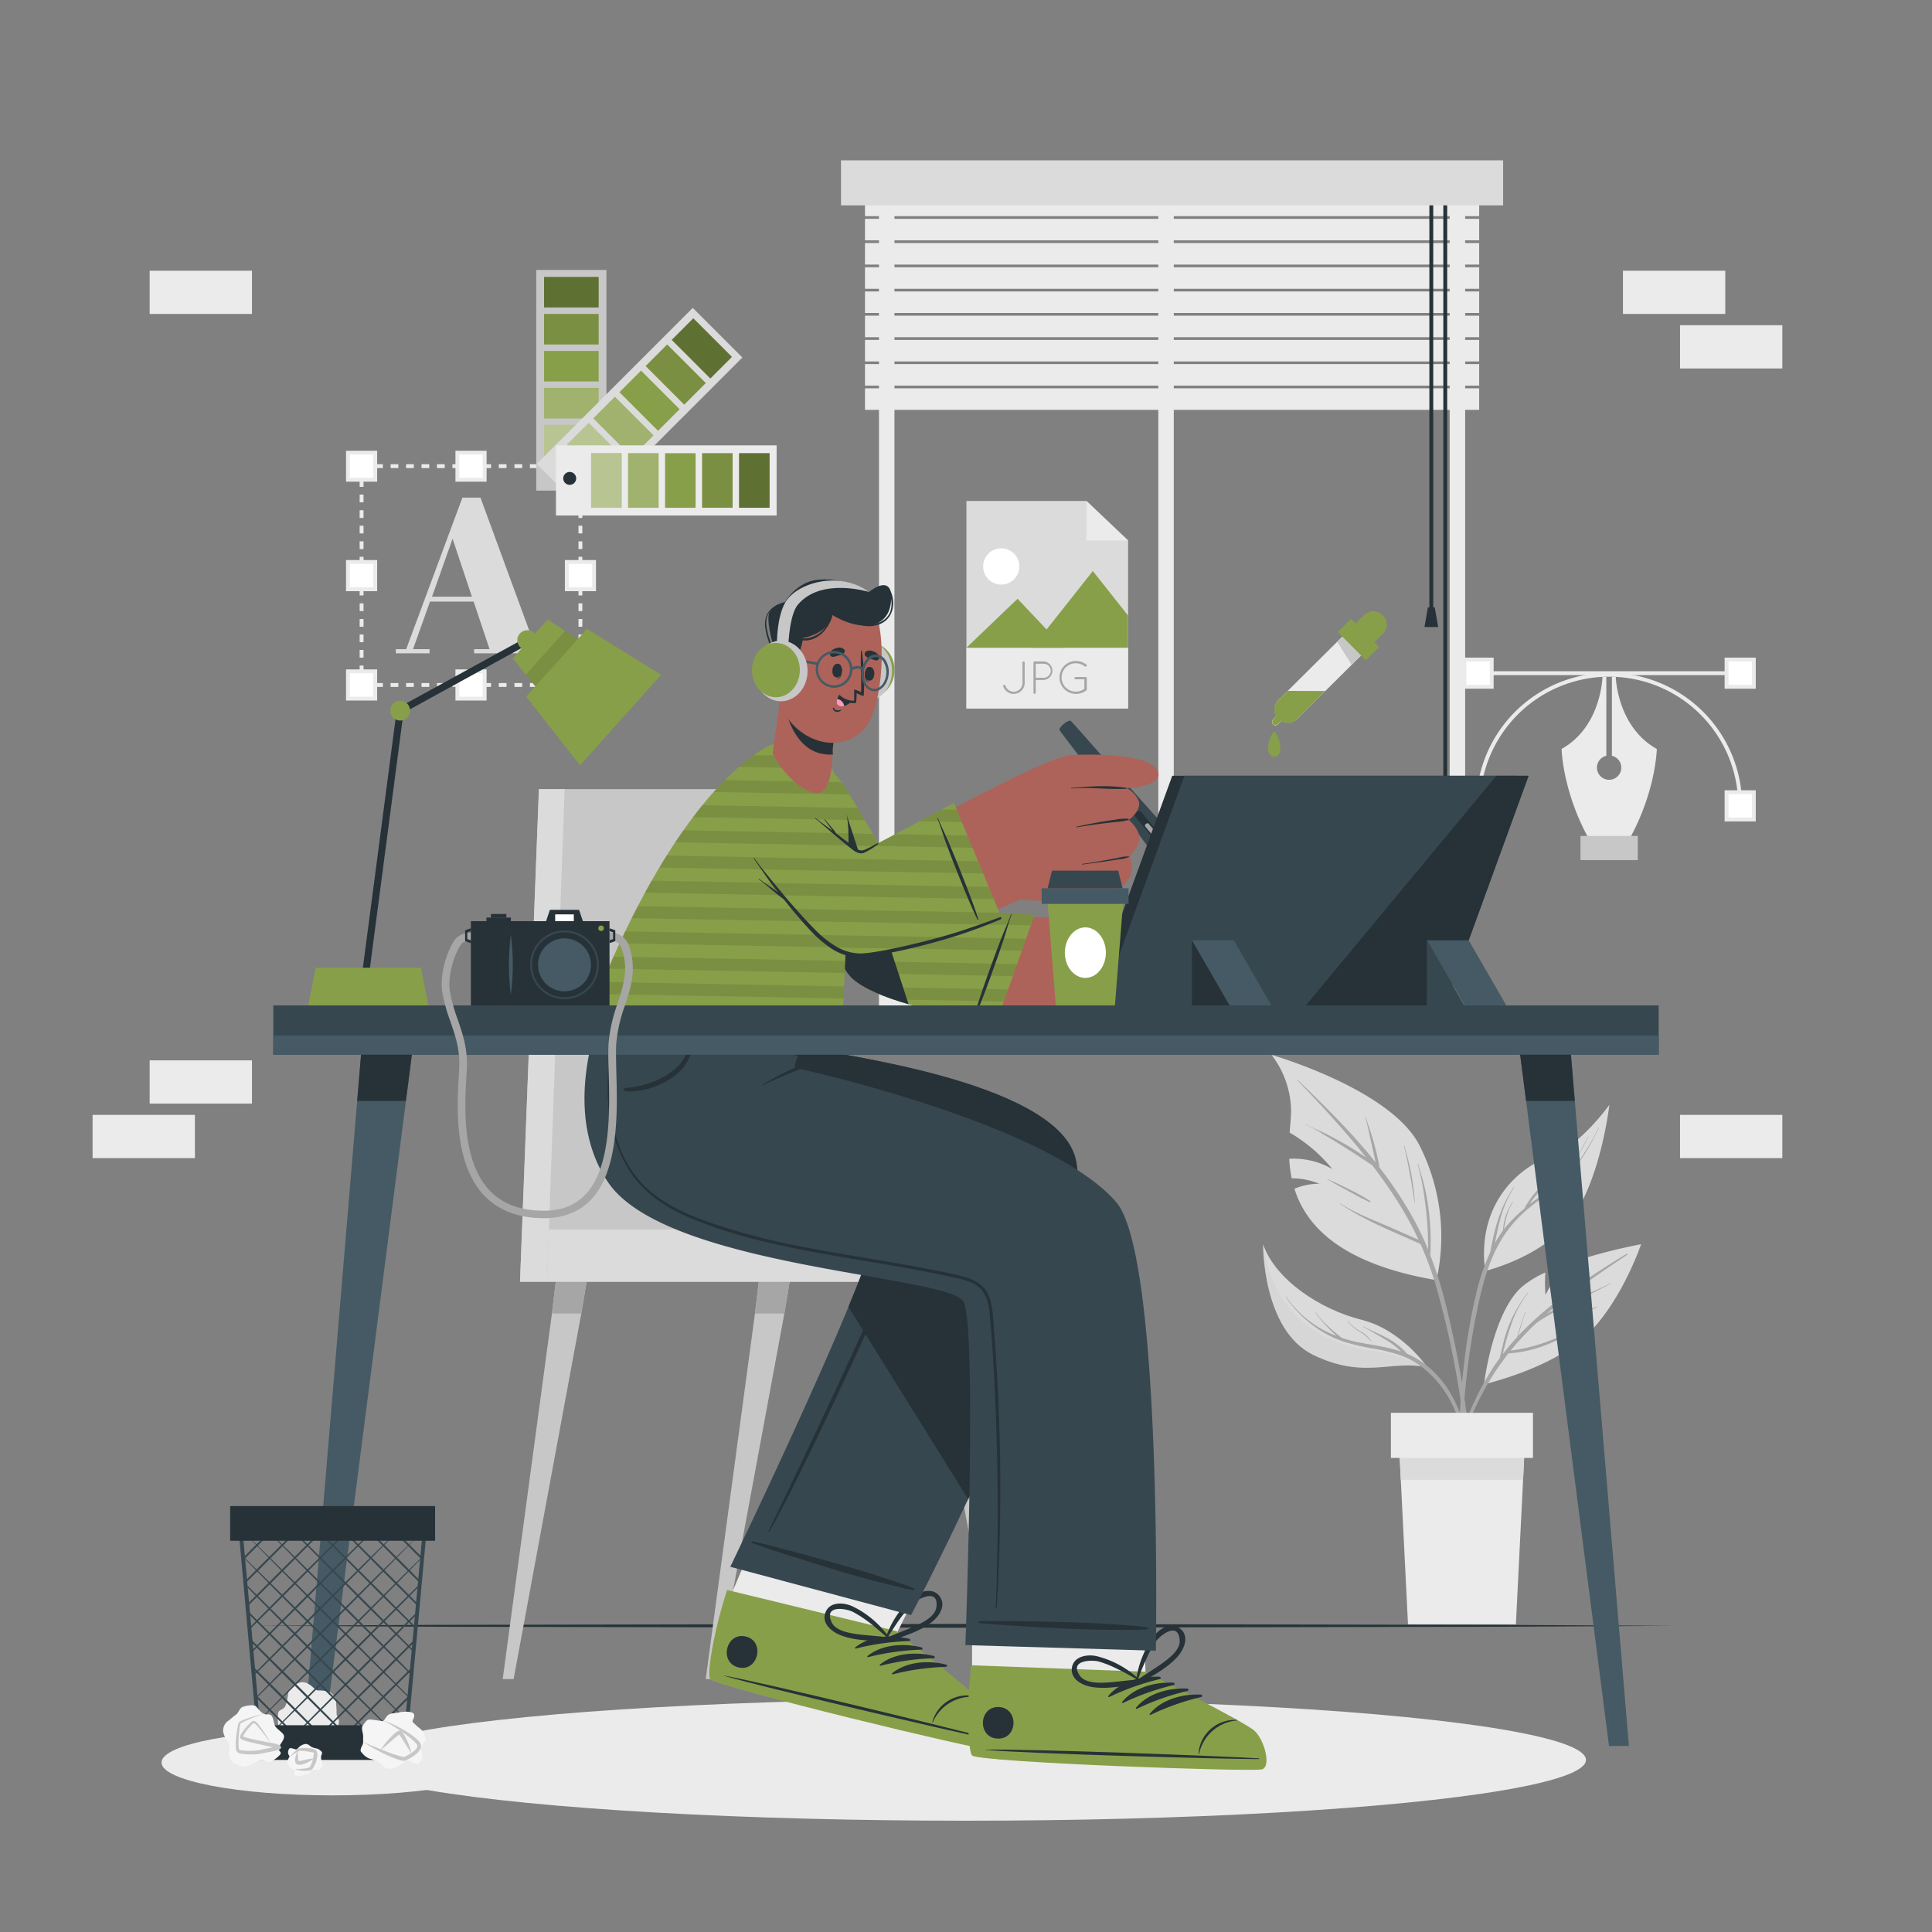 <svg xmlns="http://www.w3.org/2000/svg" viewBox="0 0 500 500"><rect x="0" y="0" width="500" height="500" fill="#808080" stroke="none"/><g id="freepik--background-complete--inject-72"><path d="M379.18,260.54H227.48V42.28h151.7Zm-147.7-4h143.7V46.28H231.48Z" style="fill:#ebebeb"></path><rect x="299.77" y="47.33" width="4" height="211.21" style="fill:#ebebeb"></rect><rect x="223.86" y="50.37" width="158.95" height="5.57" style="fill:#ebebeb"></rect><rect x="223.86" y="56.63" width="158.95" height="5.57" style="fill:#ebebeb"></rect><rect x="223.86" y="62.9" width="158.95" height="5.57" style="fill:#ebebeb"></rect><rect x="223.86" y="69.17" width="158.95" height="5.57" style="fill:#ebebeb"></rect><rect x="223.86" y="75.43" width="158.95" height="5.57" style="fill:#ebebeb"></rect><rect x="223.86" y="81.7" width="158.95" height="5.57" style="fill:#ebebeb"></rect><rect x="223.86" y="87.97" width="158.95" height="5.57" style="fill:#ebebeb"></rect><rect x="223.86" y="94.23" width="158.95" height="5.57" style="fill:#ebebeb"></rect><rect x="223.86" y="100.5" width="158.95" height="5.57" style="fill:#ebebeb"></rect><rect x="369.92" y="49.24" width="1" height="108.39" style="fill:#263238"></rect><polygon points="372.2 162.28 368.65 162.28 369.54 157.18 371.31 157.18 372.2 162.28" style="fill:#263238"></polygon><rect x="373.53" y="49.24" width="1" height="165.73" style="fill:#263238"></rect><polygon points="375.8 218.72 372.25 218.72 373.14 213.62 374.91 213.62 375.8 218.72" style="fill:#263238"></polygon><rect x="217.65" y="41.5" width="171.36" height="11.65" style="fill:#dbdbdb"></rect><polygon points="150.71 177.77 149.21 177.77 149.21 176.77 149.71 176.77 149.71 176.27 150.71 176.27 150.71 177.77" style="fill:#ebebeb"></polygon><path d="M147.19,177.77h-2v-1h2Zm-4.05,0h-2v-1h2Zm-4,0h-2v-1h2Zm-4,0h-2v-1h2Zm-4.05,0h-2v-1h2Zm-4,0h-2v-1h2Zm-4,0h-2v-1h2Zm-4,0h-2v-1h2Zm-4,0h-2v-1h2Zm-4,0h-2v-1h2Zm-4,0h-2v-1h2Zm-4,0h-2v-1h2Zm-4,0h-2v-1h2Z" style="fill:#ebebeb"></path><polygon points="94.58 177.77 93.08 177.77 93.08 176.27 94.08 176.27 94.08 176.77 94.58 176.77 94.58 177.77" style="fill:#ebebeb"></polygon><path d="M94.08,174.25h-1v-2h1Zm0-4.05h-1v-2h1Zm0-4h-1v-2h1Zm0-4h-1v-2h1Zm0-4.05h-1v-2h1Zm0-4.05h-1v-2h1Zm0-4h-1v-2h1Zm0-4h-1v-2h1Zm0-4h-1v-2h1Zm0-4.05h-1v-2h1Zm0-4h-1v-2h1Zm0-4.05h-1v-2h1Zm0-4h-1v-2h1Z" style="fill:#ebebeb"></path><polygon points="94.08 121.64 93.08 121.64 93.08 120.14 94.58 120.14 94.58 121.14 94.08 121.14 94.08 121.64" style="fill:#ebebeb"></polygon><path d="M147.19,121.14h-2v-1h2Zm-4.05,0h-2v-1h2Zm-4,0h-2v-1h2Zm-4,0h-2v-1h2Zm-4.05,0h-2v-1h2Zm-4,0h-2v-1h2Zm-4,0h-2v-1h2Zm-4,0h-2v-1h2Zm-4,0h-2v-1h2Zm-4,0h-2v-1h2Zm-4,0h-2v-1h2Zm-4,0h-2v-1h2Zm-4,0h-2v-1h2Z" style="fill:#ebebeb"></path><polygon points="150.71 121.64 149.71 121.64 149.71 121.14 149.21 121.14 149.21 120.14 150.71 120.14 150.71 121.64" style="fill:#ebebeb"></polygon><path d="M150.71,174.25h-1v-2h1Zm0-4.05h-1v-2h1Zm0-4h-1v-2h1Zm0-4h-1v-2h1Zm0-4.05h-1v-2h1Zm0-4.05h-1v-2h1Zm0-4h-1v-2h1Zm0-4h-1v-2h1Zm0-4h-1v-2h1Zm0-4.05h-1v-2h1Zm0-4h-1v-2h1Zm0-4.05h-1v-2h1Zm0-4h-1v-2h1Z" style="fill:#ebebeb"></path><rect x="90.05" y="173.74" width="7.06" height="7.06" style="fill:#fff"></rect><path d="M97.61,181.3H89.55v-8.06h8.06Zm-7.06-1h6.06v-6.06H90.55Z" style="fill:#ebebeb"></path><rect x="90.05" y="145.42" width="7.06" height="7.06" style="fill:#fff"></rect><path d="M97.61,153H89.55v-8.06h8.06Zm-7.06-1h6.06v-6.06H90.55Z" style="fill:#ebebeb"></path><rect x="90.05" y="117.11" width="7.06" height="7.06" style="fill:#fff"></rect><path d="M97.61,124.66H89.55v-8h8.06Zm-7.06-1h6.06v-6H90.55Z" style="fill:#ebebeb"></path><rect x="146.69" y="173.74" width="7.06" height="7.06" style="fill:#fff"></rect><path d="M154.24,181.3h-8.05v-8.06h8.05Zm-7.05-1h6.05v-6.06h-6.05Z" style="fill:#ebebeb"></path><rect x="146.69" y="145.42" width="7.06" height="7.06" style="fill:#fff"></rect><path d="M154.24,153h-8.05v-8.06h8.05Zm-7.05-1h6.05v-6.06h-6.05Z" style="fill:#ebebeb"></path><rect x="146.69" y="117.11" width="7.06" height="7.06" style="fill:#fff"></rect><path d="M154.24,124.66h-8.05v-8h8.05Zm-7.05-1h6.05v-6h-6.05Z" style="fill:#ebebeb"></path><rect x="118.37" y="117.11" width="7.06" height="7.06" style="fill:#fff"></rect><path d="M125.93,124.66h-8.06v-8h8.06Zm-7.06-1h6.06v-6h-6.06Z" style="fill:#ebebeb"></path><rect x="118.37" y="173.74" width="7.06" height="7.06" style="fill:#fff"></rect><path d="M125.93,181.3h-8.06v-8.06h8.06Zm-7.06-1h6.06v-6.06h-6.06Z" style="fill:#ebebeb"></path><path d="M122.58,155.69h-11.3L106.89,168h4.28v1.08h-8.73V168h2.68l14.55-39.21h4.68L138.73,168h2.63v1.08H122.7V168h4Zm-10.78-1.26h10.33l-5-15Z" style="fill:#dbdbdb"></path><path d="M428.78,193.83s-.2,11.12-7.32,23.74h-10c-7.12-12.62-7.32-23.74-7.32-23.74,10.31-5.76,10.58-18.66,10.58-18.66h1v20.42a3.15,3.15,0,1,0,1.44,0V175.17h1S418.47,188.07,428.78,193.83Z" style="fill:#ebebeb"></path><rect x="409.03" y="216.35" width="14.83" height="6.24" style="fill:#c7c7c7"></rect><path d="M450.86,208.55h-1a33.42,33.42,0,0,0-66.84,0h-1a34.42,34.42,0,0,1,68.84,0Z" style="fill:#ebebeb"></path><rect x="381.74" y="173.72" width="68.62" height="1" style="fill:#ebebeb"></rect><rect x="378.99" y="205.02" width="7.06" height="7.06" style="fill:#fff"></rect><path d="M386.55,212.58h-8.06v-8.06h8.06Zm-7.06-1h6.06v-6.06h-6.06Z" style="fill:#ebebeb"></path><rect x="378.99" y="170.69" width="7.06" height="7.06" style="fill:#fff"></rect><path d="M386.55,178.24h-8.06v-8.05h8.06Zm-7.06-1h6.06v-6.05h-6.06Z" style="fill:#ebebeb"></path><rect x="446.83" y="205.02" width="7.06" height="7.06" style="fill:#fff"></rect><path d="M454.39,212.58h-8.06v-8.06h8.06Zm-7.06-1h6.06v-6.06h-6.06Z" style="fill:#ebebeb"></path><rect x="446.83" y="170.69" width="7.06" height="7.06" style="fill:#fff"></rect><path d="M454.39,178.24h-8.06v-8.05h8.06Zm-7.06-1h6.06v-6.05h-6.06Z" style="fill:#ebebeb"></path><rect x="38.73" y="274.42" width="26.48" height="11.19" style="fill:#ebebeb"></rect><rect x="23.96" y="288.53" width="26.48" height="11.19" style="fill:#ebebeb"></rect><rect x="434.79" y="288.53" width="26.48" height="11.19" style="fill:#ebebeb"></rect><rect x="420.02" y="70.06" width="26.48" height="11.19" style="fill:#ebebeb"></rect><rect x="434.79" y="84.17" width="26.48" height="11.19" style="fill:#ebebeb"></rect><rect x="38.73" y="70.06" width="26.48" height="11.19" style="fill:#ebebeb"></rect><path d="M384.06,358.25s16.92-3.83,26.2-12.38S424.72,322,424.72,322a146.21,146.21,0,0,0-19,5,31.77,31.77,0,0,0-5.74,8.12,38.66,38.66,0,0,1-.05-5.8,25.86,25.86,0,0,0-6,3.66C386.23,339.7,384.06,358.25,384.06,358.25Z" style="fill:#dbdbdb"></path><path d="M414.15,329.45c2.31-1.6,4.66-3.14,7-4.75a.13.13,0,0,0-.14-.23c-4.36,2.61-8.66,5.39-12.82,8.31-1.46,1-2.88,2.08-4.29,3.15l.3-.5c.51-.85,1-1.68,1.58-2.52a35.61,35.61,0,0,1,3.59-4.79c.05-.06,0-.14-.08-.08-1.32,1.52-2.64,3-3.84,4.64-.57.76-1.1,1.56-1.61,2.37-.26.42-.52.84-.76,1.28l-.25.43c-2.19,1.72-4.32,3.51-6.36,5.41q-1.87,1.75-3.63,3.63c.65-2.05,1.22-4.12,2-6.14,0-.06-.09-.09-.11,0-.74,2.11-1.54,4.24-2.11,6.41-1.3,1.4-2.54,2.85-3.71,4.37l.06-.28c.19-.8.39-1.59.61-2.39.41-1.53.86-3.05,1.38-4.55a26.46,26.46,0,0,1,4.54-8.59c.05-.05,0-.13-.08-.08a32.92,32.92,0,0,0-6.48,13.54c-.18.72-.36,1.44-.52,2.17-.09.38-.19.77-.25,1.17-.51.69-1,1.39-1.5,2.1a73.47,73.47,0,0,0-7.16,14.05A161.52,161.52,0,0,0,374,384.47c0,.12.14.15.18,0,3.31-9.91,6.69-20,12.36-28.81a66.35,66.35,0,0,1,3.86-5.41,31.56,31.56,0,0,0,8.23-1.64,36.5,36.5,0,0,0,8.25-4,48.87,48.87,0,0,0,4.23-3.2c.07-.05,0-.14-.07-.08a33.86,33.86,0,0,1-7.76,4.69,41.43,41.43,0,0,1-8.54,2.86c-1.25.28-2.51.48-3.78.65a70.54,70.54,0,0,1,5-5.53c.57-.57,1.16-1.12,1.75-1.67a39.56,39.56,0,0,1,6.26-3.58c2.77-1.34,5.5-2.76,8.25-4.16,1.54-.79,3.08-1.59,4.64-2.36.07,0,0-.13-.06-.09-2.78,1.34-5.6,2.6-8.41,3.88-2.65,1.21-5.32,2.43-7.86,3.85l-.32.2c2.3-2,4.67-3.9,7.1-5.74C409.56,332.71,411.84,331.05,414.15,329.45Z" style="fill:#a6a6a6"></path><path d="M413.19,338.18c-1.38.6-2.78,1.13-4.14,1.77s-2.73,1.42-4.06,2.21c-.06,0,0,.12.05.09,1.35-.65,2.72-1.25,4.06-1.92s2.72-1.43,4.12-2C413.29,338.26,413.26,338.15,413.19,338.18Z" style="fill:#a6a6a6"></path><path d="M329.07,273A24.15,24.15,0,0,1,334.12,287c.06,1.51-.18,3.63-.36,6.12a40.06,40.06,0,0,1,11.05,9.44,19.88,19.88,0,0,0-11.16-2.67,33.71,33.71,0,0,0,.64,5.05,19.12,19.12,0,0,1,7.18,1.42,16.08,16.08,0,0,0-6.47,1.29c3,9.6,12,19.46,36.76,23.65a52,52,0,0,0-4.39-34.85C360,281.86,329.07,273,329.07,273Z" style="fill:#dbdbdb"></path><path d="M380.33,372.39q-.65-6.15-1.61-12.27a244,244,0,0,0-5-24.24,95,95,0,0,0-3.58-11.05,16.41,16.41,0,0,0,.1-2c0-.8,0-1.59,0-2.38,0-1.59-.09-3.17-.23-4.75a57.14,57.14,0,0,0-1.52-9.29c-.45-1.76-1-3.5-1.5-5.25,0-.07-.13,0-.11,0a67.83,67.83,0,0,1,1.83,9.27,87.34,87.34,0,0,1,.83,9.29c0,.85.05,1.7.05,2.55,0,.37,0,.73,0,1.1a79.75,79.75,0,0,0-4.17-8.64,105.67,105.67,0,0,0-8.48-12.68,5.43,5.43,0,0,0-.2-1.39l-.36-1.66c-.26-1.13-.54-2.25-.85-3.37-.61-2.24-1.43-4.41-2.13-6.63a.06.06,0,0,0-.11,0c.66,2.2,1.09,4.47,1.59,6.7.25,1.11.49,2.21.74,3.32.12.55.23,1.1.35,1.66,0,0,0,.08,0,.12-1-1.26-2-2.51-3.07-3.73-4.73-5.55-9.91-10.66-15.13-15.74-.64-.63-1.3-1.24-1.95-1.85-.05-.05-.13,0-.08.08,5,5.2,9.9,10.47,14.55,16,1.11,1.31,2.19,2.63,3.26,4l-1.69-1.12c-1.44-.94-2.9-1.86-4.4-2.7s-3-1.66-4.56-2.43-3.29-1.43-4.82-2.32c-.07,0-.12.07-.06.1a35.6,35.6,0,0,1,4.52,2.51c1.51.89,3,1.79,4.5,2.73s2.92,1.83,4.36,2.77c1.21.78,2.39,1.64,3.64,2.36A118.16,118.16,0,0,1,363,313.05a85,85,0,0,1,4.1,7.78l-.89-.39-2.27-1c-1.45-.65-2.92-1.28-4.38-1.92-2.78-1.2-5.6-2.31-8.32-3.64a37.87,37.87,0,0,1-4.45-2.47c-.06,0-.11.06,0,.1,5.07,3.5,10.77,6,16.39,8.46l2.44,1.08c.66.29,1.34.62,2,.88a86.94,86.94,0,0,1,4.19,11.48,231,231,0,0,1,5.39,24c1.42,8.09,2.38,16.23,3.13,24.41.09,1,.18,2,.3,3.06a.32.32,0,0,0,.64,0C381.19,380.67,380.76,376.52,380.33,372.39Z" style="fill:#a6a6a6"></path><path d="M365.26,304c-.45-2.52-1.13-5-1.8-7.45,0-.07-.13,0-.11,0,.62,2.42,1.07,4.88,1.53,7.34s.87,5,1.22,7.54c0,0,.07,0,.07,0A64.54,64.54,0,0,0,365.26,304Z" style="fill:#a6a6a6"></path><path d="M354.59,310.82a44.53,44.53,0,0,0-5.39-3c-.9-.47-1.82-.91-2.73-1.36s-1.92-.83-2.86-1.3a.06.06,0,0,0-.06.1c.91.45,1.77,1,2.66,1.49s1.83,1,2.75,1.5c1.81,1,3.59,2,5.49,2.84A.14.14,0,0,0,354.59,310.82Z" style="fill:#a6a6a6"></path><path d="M384.36,328.93s15.67-3.74,22.86-14.25c6.87-10,9.09-27.14,9.27-28.64-.29,1.38-3.52,16.33-14.18,23.29C394.14,314.67,386.25,319.05,384.36,328.93Z" style="fill:#a6a6a6;opacity:0.1"></path><path d="M398.82,301.87a19.92,19.92,0,0,0-5.77,9.51,0,0,0,0,0,.05,0,23.27,23.27,0,0,1,5.8-9.45C399,301.9,398.87,301.82,398.82,301.87Z" style="fill:#a6a6a6"></path><path d="M384.36,328.93s15.67-3.74,22.86-14.25c6.87-10,9.09-27.14,9.27-28.64a.87.87,0,0,0,0-.11s-7.51,10.68-15.41,13.4S382.1,311.48,384.36,328.93Z" style="fill:#dbdbdb"></path><path d="M413.73,291.82a64,64,0,0,1-4.85,8.28,32.9,32.9,0,0,1-6.44,6.63c-2.13,1.69-4.38,3.22-6.53,4.88l0-.08c.4-.6.83-1.18,1.28-1.75.9-1.15,1.88-2.23,2.86-3.3,1.95-2.11,3.94-4.18,5.68-6.47a23.08,23.08,0,0,0,2.51-4c0-.07-.07-.11-.1,0-2.54,5.29-7.62,8.68-11.24,13.15a23.36,23.36,0,0,0-1.45,2,8,8,0,0,0-.9,1.59,33.26,33.26,0,0,0-5.34,5.4,21,21,0,0,1,.63-3,14.66,14.66,0,0,1,1.66-4c0-.07-.06-.13-.1-.07a19.31,19.31,0,0,0-1.83,3.94,14.07,14.07,0,0,0-.57,3.39h0a30.63,30.63,0,0,0-2.11,3.29c.06-.34.13-.67.19-1,.31-1.56.66-3.11,1.06-4.65a27.87,27.87,0,0,1,3.77-8.83c0-.06-.05-.12-.1-.06a33.73,33.73,0,0,0-4.17,8.63c-.5,1.54-.9,3.1-1.25,4.68-.17.77-.33,1.54-.48,2.32-.07.4-.16.81-.22,1.22a56.86,56.86,0,0,0-3.62,10.62,157.83,157.83,0,0,0-3.34,19.81,166,166,0,0,0-1.08,21c0,.88.07,1.76.12,2.64,0,.23.35.26.36,0,.15-3.48.24-6.95.45-10.43s.51-6.94.88-10.4a185,185,0,0,1,3.26-20.26c1.27-5.72,2.92-11.49,6.05-16.5a31.18,31.18,0,0,1,5.65-6.73c2.2-2,4.6-3.69,6.92-5.52a38.13,38.13,0,0,0,6.34-6.1,50,50,0,0,0,5-8.08l1.12-2.13C413.86,291.82,413.76,291.75,413.73,291.82Z" style="fill:#a6a6a6"></path><path d="M411,294.12a51.91,51.91,0,0,1-3.49,6.1s0,.09.08,0a42.2,42.2,0,0,0,3.52-6.12C411.16,294.09,411.05,294.05,411,294.12Z" style="fill:#a6a6a6"></path><path d="M326.88,322s-.25,22.26,13.06,28.69,20.45,1.07,29.49,3.23c0,0,0,0,0,0-.35-.53-6.81-9.8-17.07-12.36C341.78,338.91,330.08,331.28,326.88,322Z" style="fill:#dbdbdb"></path><path d="M326.88,322s-.25,22.26,13.06,28.69,20.45,1.07,29.49,3.23c0,0,0,0,0,0a50.63,50.63,0,0,0-15.13-4.46C345.89,348.43,329.86,343,326.88,322Z" style="fill:#a6a6a6;opacity:0.1"></path><path d="M370.31,354.31a22.51,22.51,0,0,0-5.29-3.58c-.29-.14-.58-.25-.87-.37a5.47,5.47,0,0,0-.45-.51c-.4-.42-.82-.82-1.25-1.19a18.83,18.83,0,0,0-2.68-1.94c-2.21-1.29-4.62-2.2-6.88-3.4-.06,0-.12.06-.05.1,1.11.58,2.19,1.21,3.28,1.85s2.13,1.2,3.16,1.86a22.89,22.89,0,0,1,2.63,2c.23.2.46.42.68.65a34.65,34.65,0,0,0-4.5-1.19c-2.43-.5-4.9-.85-7.33-1.36a36.09,36.09,0,0,1-3.53-1c-1.1-.89-2.21-1.77-3.25-2.73a25.94,25.94,0,0,1-3.44-3.82c-.05-.06-.15,0-.1.06a39.92,39.92,0,0,0,5.46,6c-.58-.22-1.15-.45-1.71-.7a27.54,27.54,0,0,1-11.34-9.44c0-.06-.14,0-.1.06a31.09,31.09,0,0,0,9.18,8.81,27.71,27.71,0,0,0,5.8,2.74,53.46,53.46,0,0,0,7.2,1.71,50.33,50.33,0,0,1,7.06,1.68,21,21,0,0,1,5.91,3.11,27.53,27.53,0,0,1,8,9.89,49.62,49.62,0,0,1,4.39,16.27c0,.24.4.24.38,0C380,370.55,377.52,360.81,370.31,354.31Z" style="fill:#a6a6a6"></path><path d="M354.86,347.05a7.65,7.65,0,0,0-2.73-2.48,10,10,0,0,1-3.26-2.69c0-.06-.14,0-.09.06a11.05,11.05,0,0,0,2.87,2.58,9.92,9.92,0,0,1,3.13,2.59A.05.05,0,1,0,354.86,347.05Z" style="fill:#a6a6a6"></path><polygon points="361.93 370.74 362.53 382.98 364.39 420.38 392.31 420.38 394.17 382.98 394.77 370.74 361.93 370.74" style="fill:#ebebeb"></polygon><polygon points="361.93 370.74 362.53 382.98 394.17 382.98 394.77 370.74 361.93 370.74" style="fill:#dbdbdb"></polygon><rect x="359.97" y="365.63" width="36.76" height="11.68" transform="translate(756.7 742.94) rotate(180)" style="fill:#ebebeb"></rect></g><g id="freepik--Floor--inject-72"><polygon points="66.73 420.76 112.55 420.51 158.37 420.43 250 420.26 341.63 420.43 387.45 420.51 433.27 420.76 387.45 421 341.63 421.09 250 421.26 158.37 421.09 112.55 421 66.73 420.76" style="fill:#263238"></polygon></g><g id="freepik--Shadows--inject-72"><ellipse cx="86.08" cy="456.14" rx="44.28" ry="8.5" style="fill:#ebebeb"></ellipse><ellipse cx="250" cy="455.47" rx="160.45" ry="15.73" style="fill:#ebebeb"></ellipse></g><g id="freepik--Character--inject-72"><polygon points="237.66 324.43 240.25 339.94 257.76 434.55 260.59 434.55 247.85 339.94 245.97 324.43 237.66 324.43" style="fill:#c7c7c7"></polygon><polygon points="245.97 324.43 237.66 324.43 240.25 339.94 247.85 339.94 245.97 324.43" style="fill:#a6a6a6"></polygon><polygon points="182.64 434.55 185.47 434.55 202.99 339.94 205.57 324.43 197.27 324.43 195.38 339.94 182.64 434.55" style="fill:#c7c7c7"></polygon><polygon points="197.27 324.43 195.38 339.94 202.99 339.94 205.57 324.43 197.27 324.43" style="fill:#a6a6a6"></polygon><polygon points="130.1 434.55 132.92 434.55 150.44 339.94 153.03 324.43 144.72 324.43 142.84 339.94 130.1 434.55" style="fill:#c7c7c7"></polygon><polygon points="142.84 339.94 150.44 339.94 153.03 324.43 144.72 324.43 142.84 339.94" style="fill:#a6a6a6"></polygon><polygon points="134.58 331.72 262.95 331.72 262.95 318.19 214.89 318.19 198.74 204.22 139.47 204.22 134.58 331.72" style="fill:#c7c7c7"></polygon><polygon points="142.06 318.19 262.95 318.19 262.95 331.72 141.57 331.72 142.06 318.19" style="fill:#dbdbdb"></polygon><polygon points="134.58 331.72 141.57 331.72 146.13 204.22 139.47 204.22 134.58 331.72" style="fill:#dbdbdb"></polygon><path d="M256.35,452.57c-2.49.24-70.46-15.95-72.6-18.15-.27-.25,1.07-6.43,3-14.85l0-.17c1.23-5.34,21-48.54,21-48.54l44.05,12.29-20,40.08s8.29,6,15.4,11.67c0,0,0,0,0,0,4.39,3.49,8.18,6.63,9,7.64C258.36,445.21,258.85,452.35,256.35,452.57Z" style="fill:#ad6359"></path><path d="M256.35,452.57c-2.49.24-70.46-15.95-72.61-18.15-.26-.25,1.08-6.42,3-14.85l0-.16c.45-2,3.5-9.25,7.13-17.57,7.25,2,33.24,9,42.68,11.89l-4.74,9.5s8.29,6,15.4,11.67c0,0,0,0,0,0,4.39,3.49,8.18,6.63,9,7.64C258.36,445.22,258.85,452.36,256.35,452.57Z" style="fill:#ebebeb"></path><path d="M256.58,452.89c-2.57.23-70.59-16.15-72.79-18.41-.84-.86.67-11.59,4.39-23L232,422.13s22.39,17.72,24.54,20.46S259.14,452.67,256.58,452.89Z" style="fill:#889F49"></path><path d="M256.26,449.94c-11.34-3-57.34-14.16-68.77-16.29-.1,0-.11.05,0,.08,11.17,3.24,57.26,14,68.74,16.4C256.45,450.18,256.5,450,256.26,449.94Z" style="fill:#263238"></path><path d="M252.77,439.09a9.4,9.4,0,0,0-7.49,1.15,9.12,9.12,0,0,0-4,5.47c0,.07.12.1.14,0a10.9,10.9,0,0,1,11.34-6.5A.08.08,0,0,0,252.77,439.09Z" style="fill:#263238"></path><path d="M235.32,424.13c-4.55-1.16-10.23-.82-14,2.23-.14.12,0,.32.18.28a65.48,65.48,0,0,1,13.73-1.93A.29.29,0,0,0,235.32,424.13Z" style="fill:#263238"></path><path d="M238.51,426.35c-4.54-1.16-10.22-.82-14,2.23-.14.12,0,.32.18.28a65.48,65.48,0,0,1,13.73-1.93A.29.29,0,0,0,238.51,426.35Z" style="fill:#263238"></path><path d="M241.71,428.58c-4.55-1.17-10.23-.83-14,2.22-.14.12,0,.32.18.29a64.19,64.19,0,0,1,13.73-1.93A.3.3,0,0,0,241.71,428.58Z" style="fill:#263238"></path><path d="M244.9,430.8c-4.55-1.16-10.23-.83-14,2.22-.15.12,0,.32.17.29a64.28,64.28,0,0,1,13.73-1.93A.3.3,0,0,0,244.9,430.8Z" style="fill:#263238"></path><path d="M193,423.52c-5.13-1.21-7,6.75-1.9,8S198.13,424.74,193,423.52Z" style="fill:#263238"></path><path d="M243.19,413.14c-1.85-2.47-5.21-1.3-7.12.35a24.6,24.6,0,0,0-6.95,10.67.12.12,0,0,0,.11.16c0,.35.34.72.73.57,3.79-1.47,8-2.56,11.25-5.15C243.1,418.23,244.93,415.48,243.19,413.14Zm-7.94,8.35c-1.85.77-3.72,1.44-5.54,2.27,1.37-2.07,2.63-4.2,4.2-6.14a27.77,27.77,0,0,1,2.41-2.68c1.36-1.26,6.75-4,6,1.07C241.92,418.81,237.45,420.58,235.25,421.49Z" style="fill:#263238"></path><path d="M217.37,423.12c3.83,1.57,8.2,1.42,12.25,1.76a.57.57,0,0,0,.54-.75c.07,0,.12-.11.06-.19a24.56,24.56,0,0,0-9.69-8.27c-2.29-1-5.84-1.22-6.92,1.68C212.59,420.08,215.14,422.21,217.37,423.12Zm-2.13-3.26c-2.14-4.66,3.81-3.56,5.46-2.72a26,26,0,0,1,3.07,1.88c2.06,1.42,3.87,3.1,5.77,4.71-2-.29-4-.4-6-.61C221.21,422.86,216.42,422.43,215.24,419.86Z" style="fill:#263238"></path><path d="M235.78,418,189,405.48s41.11-85.26,37.79-90c-1.66-2.34-45.5-4.32-59.1-16.57-17.66-15.91-4.81-39-4.81-39h49s-.89,10.23,1,11.83c1.23,1.06,59.45,7.71,65.28,27.6C285.3,323.73,235.78,418,235.78,418Z" style="fill:#37474f"></path><path d="M236.6,411.14a30,30,0,0,0-3.84-1.45c-1.36-.47-2.71-.94-4.08-1.39-2.69-.88-5.39-1.72-8.1-2.5-5.48-1.58-11-3.13-16.47-4.56-2.87-.75-9-2.37-9.41-2.32-.19,0-.23.34-.06.4,5.32,1.93,10.73,3.6,16.13,5.28s10.81,3.33,16.28,4.74c1.52.39,3,.74,4.57,1.11a34.84,34.84,0,0,0,4.84,1.07C236.62,411.53,236.77,411.23,236.6,411.14Z" style="fill:#263238"></path><path d="M235.29,311.72c-1-.87-2.43-1-3.66-1.26l-21.11-4.19c-6.58-1.31-13.2-2.5-19.75-4-5.42-1.22-10.93-2.8-15.56-5.9A22.91,22.91,0,0,1,166,283.5a40.74,40.74,0,0,1-.76-16.2c.16-1.31.44-2.62.73-3.91,0-.1-.14-.14-.16,0-2.09,10-2.6,21.65,4.69,29.88,3.55,4,8.52,6.45,13.62,8.09,5.75,1.85,11.79,2.82,17.71,4l21.11,4.17c3.39.67,6.83,1.21,10.18,2a3.52,3.52,0,0,1,1.82.87,2.64,2.64,0,0,1,.23,2.46c-.39,1.66-.89,3.3-1.42,4.92-4.25,13.07-34.08,75-34.89,76.42-.08.15.15.27.24.13,6.83-11.38,29.06-59.19,33.72-71.53a79.82,79.82,0,0,0,3.07-9.63C236.12,314,236.3,312.63,235.29,311.72Z" style="fill:#263238"></path><path d="M250.57,388l-31-49.8c5-12,8.21-21.19,7.18-22.64-.81-1.14-11.57-2.2-24-4.39L171,259.92h40.95s-.89,10.23,1,11.83c1.23,1.07,59.45,7.71,65.28,27.6C282.68,314.78,264.52,358.17,250.57,388Z" style="fill:#263238"></path><path d="M326.34,457.62c-2.4.73-72.23-1.6-74.77-3.33-.31-.19-.23-6.51,0-15.16V439c.14-5.47-.15-52.33-.15-52.33l43.72.94,1.36,46.17s9.31,4.21,17.41,8.37l0,0c5,2.54,9.33,4.86,10.32,5.7C326.84,450,328.74,456.91,326.34,457.62Z" style="fill:#ad6359"></path><path d="M326.34,457.62c-2.4.73-72.23-1.6-74.77-3.34-.31-.18-.23-6.5,0-15.14V439c0-.38,0-.77,0-1.16s0-.56,0-.84,0-.83,0-1.25c0-3.65,0-9.56,0-16l44.54,1,.38,13s9.31,4.22,17.41,8.37l0,0c5,2.55,9.34,4.86,10.32,5.7C326.83,450,328.74,456.91,326.34,457.62Z" style="fill:#ebebeb"></path><path d="M326.62,457.9c-2.47.73-72.39-1.78-75-3.56-1-.67-1.66-11.49-.27-23.37l45.07,1.67s25.47,12.91,28.12,15.17S329.09,457.17,326.62,457.9Z" style="fill:#889F49"></path><path d="M325.72,455.06c-11.71-.7-59-2.45-70.64-2.26-.09,0-.09.06,0,.07,11.59,1,58.9,2.32,70.63,2.39C326,455.26,326,455.08,325.72,455.06Z" style="fill:#263238"></path><path d="M320.14,445.13a9.43,9.43,0,0,0-7.11,2.61,9.13,9.13,0,0,0-2.85,6.16c0,.07.13.08.15,0a10.88,10.88,0,0,1,9.81-8.63A.08.08,0,0,0,320.14,445.13Z" style="fill:#263238"></path><path d="M300.06,433.94c-4.68-.23-10.18,1.23-13.24,5-.11.15.09.31.24.25a64.61,64.61,0,0,1,13.06-4.63A.29.29,0,0,0,300.06,433.94Z" style="fill:#263238"></path><path d="M303.63,435.48c-4.68-.23-10.18,1.23-13.23,5-.12.15.08.31.23.25a64.82,64.82,0,0,1,13.06-4.63A.29.29,0,0,0,303.63,435.48Z" style="fill:#263238"></path><path d="M307.21,437c-4.69-.23-10.19,1.23-13.24,5-.12.15.09.32.23.25a64.27,64.27,0,0,1,13.07-4.62A.3.3,0,0,0,307.21,437Z" style="fill:#263238"></path><path d="M310.78,438.57c-4.69-.24-10.19,1.22-13.24,5-.12.14.09.31.23.24a64.88,64.88,0,0,1,13.07-4.62A.3.3,0,0,0,310.78,438.57Z" style="fill:#263238"></path><path d="M258.47,441.77c-5.27-.17-5.55,8-.27,8.18S263.74,442,258.47,441.77Z" style="fill:#263238"></path><path d="M305.58,421.61c-2.3-2.06-5.36-.24-6.9,1.75A24.58,24.58,0,0,0,294,435.2a.12.12,0,0,0,.14.14.57.57,0,0,0,.83.41c3.42-2.19,7.35-4.11,10-7.28C306.51,426.61,307.76,423.55,305.58,421.61Zm-6.11,9.76c-1.66,1.12-3.36,2.15-5,3.33a73.77,73.77,0,0,1,2.9-6.86,26.75,26.75,0,0,1,1.82-3.1c1.08-1.51,5.82-5.27,6.11-.15C305.47,427.41,301.44,430,299.47,431.37Z" style="fill:#263238"></path><path d="M282.27,436.53c4.06.77,8.32-.24,12.35-.72A.57.57,0,0,0,295,435a.12.12,0,0,0,0-.2,24.71,24.71,0,0,0-11.15-6.18c-2.45-.56-6,0-6.44,3C277,434.5,279.9,436.07,282.27,436.53Zm-2.74-2.78c-3-4.13,3-4.24,4.82-3.75a27.31,27.31,0,0,1,3.38,1.23,73.66,73.66,0,0,1,6.58,3.47c-2,.11-4,.4-5.95.58C286,435.51,281.2,436,279.53,433.75Z" style="fill:#263238"></path><path d="M299.14,427.2l-49.3-1.45s3.13-84-.59-89.08c-5-6.74-77-8.73-91.86-30.67-13.31-19.71-.78-46.67-.78-46.67h54.63a112.46,112.46,0,0,1-5.57,17s65.39,14.09,83.22,34.81C300.91,325.16,299.14,427.2,299.14,427.2Z" style="fill:#37474f"></path><path d="M215.38,272.92a26.45,26.45,0,0,0-4.67,1.34c-1.58.55-3.15,1.19-4.67,1.88a88.7,88.7,0,0,0-8.79,4.63c-.08.05,0,.17.09.13,3-1.45,6.09-2.74,9.18-4l4.47-1.77a47.87,47.87,0,0,0,4.51-1.84C215.69,273.23,215.6,272.88,215.38,272.92Z" style="fill:#263238"></path><path d="M212.51,259.35c-.7,2.47-1.32,5-2.11,7.41-.36,1.12-.71,2.27-1.17,3.35-.39.92-1,2-2,2.14-1.25.2-1.57-.87-1.44-1.89s.47-2.27.73-3.38c.3-1.29.6-2.57.88-3.87.13-.64.27-1.29.4-1.93,0-.17.19-1.41.29-1.76,0,0,0,.06.07.05h0s.08,0,.08-.06,0-.12-.06-.19a.09.09,0,0,0-.11,0c-.24.12-.27.44-.35.68-.22.62-.44,1.25-.65,1.88-.38,1.18-.75,2.36-1.08,3.55s-.67,2.39-1,3.58a5.67,5.67,0,0,0-.33,2.76,2.11,2.11,0,0,0,1.91,1.65c0,.08-.1.16-.14.24-.11.24-.2.5-.3.75s-.2.51-.28.77a2.87,2.87,0,0,0-.08.38c0,.15,0,.29,0,.43a.21.21,0,0,0,.38.15c.07-.12.17-.22.25-.34a1.92,1.92,0,0,0,.19-.41c.09-.25.17-.49.24-.75s.16-.5.21-.75,0-.31.06-.46a2.75,2.75,0,0,0,1.45-.5,4.88,4.88,0,0,0,1.56-2.23c.41-1,.73-2.1,1-3.15a46.59,46.59,0,0,0,1.83-8A.23.23,0,0,0,212.51,259.35Z" style="fill:#263238"></path><path d="M179.87,264.48c-.26,1.23-.44,2.47-.77,3.69s-.67,2.38-1.1,3.54a12.6,12.6,0,0,1-1.62,3.16,11.81,11.81,0,0,1-2.49,2.4,20.41,20.41,0,0,1-5.95,3.08,28.6,28.6,0,0,1-3.27.86c-.58.11-1.17.19-1.75.25a3.73,3.73,0,0,0-1.41.28.29.29,0,0,0,0,.49,5,5,0,0,0,2.59.16,18.83,18.83,0,0,0,2.78-.41,20.13,20.13,0,0,0,5.29-2,16.52,16.52,0,0,0,4.47-3.45,12.41,12.41,0,0,0,2.49-5.05,25.43,25.43,0,0,0,1-6.93A.12.12,0,0,0,179.87,264.48Z" style="fill:#263238"></path><path d="M258.62,369.19q-.37-11.64-1.24-23.27c-.14-1.91-.27-3.82-.45-5.73a18.05,18.05,0,0,0-.83-4.37c-1.05-2.94-3.42-4.48-6.32-5.3-3.43-1-7-1.6-10.47-2.28s-7.15-1.31-10.73-1.92c-7.26-1.23-14.54-2.39-21.76-3.82A175.86,175.86,0,0,1,185.53,317c-6.39-2.14-12.93-4.74-18-9.37-10.82-10-10.75-26.11-9-39.57.25-1.9.54-3.8.83-5.69,0-.1-.14-.14-.15,0-1.11,7.58-2.36,15.2-1.83,22.88A37.4,37.4,0,0,0,163,303.17c3.6,5.51,9.06,9.16,15,11.77a121.14,121.14,0,0,0,20.27,6.5c14.32,3.44,29,5.16,43.4,8.07q2.67.54,5.33,1.14a22.2,22.2,0,0,1,4.79,1.43c3.24,1.57,4,4.81,4.36,8.13.72,7.72,1.13,15.48,1.46,23.22.66,15.61.79,31.28.3,46.9-.06,1.93-.13,3.85-.21,5.78,0,.17.26.16.27,0C258.88,400.48,259.14,384.84,258.62,369.19Z" style="fill:#263238"></path><path d="M297,421.21a29.64,29.64,0,0,0-4.08-.47c-1.43-.12-2.87-.25-4.3-.35-2.82-.19-5.65-.35-8.47-.44-5.69-.19-11.39-.35-17.08-.39-3,0-9.34-.09-9.7.06-.17.07-.13.38,0,.4,5.64.57,11.29.86,16.94,1.16s11.29.59,16.95.62c1.56,0,3.13,0,4.69,0a34.22,34.22,0,0,0,5-.15C297.13,421.58,297.2,421.25,297,421.21Z" style="fill:#263238"></path><path d="M210,213.28c4.93,21.08,6.23,36.34,12.21,40.28,4.83,3.17,11.61,5.4,18.58,6.95a172.89,172.89,0,0,0,22.6,3.23c2.34.2,4.29.32,5.67.42,3.42.22,9-22.36,6.59-25.11-.56-.63-2.81-1.12-6-1.52-10.64-1.34-31.59-1.65-32.84-2.84s-10-15.6-17.67-29.06C211.9,192.74,206.9,199.88,210,213.28Z" style="fill:#ad6359"></path><path d="M262.24,261.88a81.88,81.88,0,0,0,10.17,3.75c2.76.69,10.77,2.47,11.84-.5.73-2-3.86-3.63-7.08-4.83-1.7-.64-3.82-2.31-3.37-3.4.79-1.91,5.16-.18,8.05,1.36,5.59,3,13.08,8.42,16.32,5.53,1.23-1.1-.31-3-2.53-4.75,3.57,2.06,7.34,3.71,8.75,2.55a1.84,1.84,0,0,0,.32-2.51,2.43,2.43,0,0,0,2.67-.52c1.09-1.22.47-2.95-.84-4.7a1.34,1.34,0,0,0,1-.71c2.26-3.74-10.12-13.79-14.3-14.62-12.31-2.45-25.25-.91-25.25-.91C263.35,241.63,262.23,261.87,262.24,261.88Z" style="fill:#ad6359"></path><path d="M279.76,249.84a20,20,0,0,1,8.26,2.84c2.92,1.85,5.28,4.43,8,6.55.07.06,0,.17-.09.11-1.28-1.1-2.68-2.07-4-3.12s-2.57-2.09-3.93-3a19.72,19.72,0,0,0-8.24-3.31S279.73,249.84,279.76,249.84Z" style="fill:#263238"></path><path d="M281.84,244.58a49.9,49.9,0,0,1,9.59,2.93c3.32,1.54,6,4.16,8.57,6.67q2.36,2.26,4.59,4.62c.06.07,0,.18-.09.12q-4-3.9-8.16-7.55a26,26,0,0,0-8.84-5.12c-1.86-.64-3.76-1.12-5.67-1.61C281.8,244.63,281.81,244.57,281.84,244.58Z" style="fill:#263238"></path><path d="M285.1,239.93c3.14.52,5.88,1,8.7,2.54a44.15,44.15,0,0,1,8.68,6.94c1.43,1.41,2.8,2.86,4.15,4.34.05.06-.05.16-.11.1a103,103,0,0,0-9.85-9.06,20.48,20.48,0,0,0-5.44-3.26A37,37,0,0,0,285.1,240S285.09,239.93,285.1,239.93Z" style="fill:#263238"></path><path d="M257.88,264.61l9.88-27.88s-28.54-1.2-30.38-2.39S226.11,215.83,219,204.19c-5.62-9.14-12.58-8.48-9.4,9.93,3.36,19.4,6.16,34.68,11,39.13C228.79,260.78,257.88,264.61,257.88,264.61Z" style="fill:#889F49"></path><g style="opacity:0.1"><path d="M214,198.9l-3-.06A2.94,2.94,0,0,1,214,198.9Z"></path><path d="M219.83,205.61l-11.05-.2a17.1,17.1,0,0,1,.33-3.14l8.66.15a21.19,21.19,0,0,1,1.2,1.78Z"></path><path d="M223.8,212.29,209.24,212c-.16-1.13-.27-2.18-.35-3.16l13,.24Z"></path><path d="M227.7,219l-17.34-.32c-.18-1-.37-2.09-.56-3.16l16,.29Z"></path><path d="M231.61,225.64l-20.06-.37c-.19-1-.38-2.09-.58-3.16l18.77.35C230.39,223.57,231,224.63,231.61,225.64Z"></path><path d="M235.74,232.32l-22.9-.42c-.21-1-.42-2.08-.63-3.16l21.5.39C234.48,230.39,235.17,231.47,235.74,232.32Z"></path><path d="M267.76,236.73l-1,2.76-52.45-1c-.25-1-.5-2.07-.75-3.16l42.42.77h0C262.3,236.5,267.76,236.73,267.76,236.73Z"></path><path d="M265.56,242.93l-1.1,3.12-48.24-.88c-.33-1-.66-2-1-3.16Z"></path><path d="M263.24,249.49l-1.11,3.13-42.78-.78a18.7,18.7,0,0,1-1.77-3.19Z"></path><path d="M260.91,256.05l-1.1,3.13-28.68-.53a44.19,44.19,0,0,1-7.58-3.29Z"></path><path d="M258.59,262.61l-.71,2s-5.72-.76-12.81-2.25Z"></path></g><path d="M257.34,250.07c.79-2.19,1.55-4.38,2.29-6.59s1.34-4.61,2.17-6.86c0-.1-.12-.13-.15,0-.8,2.25-1.84,4.42-2.69,6.65s-1.64,4.33-2.43,6.52c-1.58,4.4-3.19,8.82-4.46,13.32,0,.13.17.22.23.09C254.18,258.89,255.76,254.46,257.34,250.07Z" style="fill:#263238"></path><path d="M235.15,259.91c-6-1.73-11.62-4-14.56-6.65-4.86-4.46-7.66-19.73-11-39.14C207,199.39,211,196,215.54,200Z" style="fill:#263238"></path><path d="M217.14,271.72c-1.69,1.26-66.57-.56-66.83-1-.7-1.28,19.22-59.83,47.59-77.15,5-3,12.33-.52,15.45,2.13,1.56,1.32,5.87,11.1,6.2,19S218.2,270.92,217.14,271.72Z" style="fill:#889F49"></path><g style="opacity:0.1"><path d="M215.34,198.93l-24.13-.44c1.27-1.11,2.57-2.14,3.88-3.08l18.33.33A12.67,12.67,0,0,1,215.34,198.93Z"></path><path d="M217.87,205.58l-33.2-.61q1.43-1.6,2.92-3.09l29.21.53C217.18,203.41,217.54,204.48,217.87,205.58Z"></path><path d="M219.34,212.21l-40-.73c.8-1.06,1.62-2.1,2.44-3.11l37,.68C219,210.1,219.2,211.16,219.34,212.21Z"></path><path d="M219.59,218.81,174.72,218c.69-1.05,1.4-2.09,2.12-3.11l42.75.77C219.6,216.5,219.6,217.56,219.59,218.81Z"></path><path d="M219.55,222.27c0,1,0,2-.05,3.15l-48.89-.89c.62-1.05,1.25-2.09,1.9-3.12Z"></path><path d="M219.42,228.87q0,1.53-.09,3.15l-52.45-1c.57-1,1.14-2.08,1.74-3.12Z"></path><path d="M219.22,235.47c0,1-.06,2.09-.09,3.15l-55.66-1c.51-1,1-2.07,1.58-3.12Z"></path><path d="M219,242.07l-.12,3.15-58.58-1.07c.48-1,1-2.07,1.47-3.12Z"></path><path d="M218.75,248.67c0,1.07-.08,2.12-.13,3.15l-61.23-1.12c.44-1,.9-2.06,1.37-3.12Z"></path><path d="M218.46,255.27c-.05,1.08-.1,2.13-.16,3.14l-63.59-1.15c.39-1,.81-2,1.25-3.13Z"></path><path d="M218.11,261.87c-.06,1.12-.13,2.18-.2,3.15l-65.64-1.21c.34-1,.72-2,1.13-3.13Z"></path><path d="M217.65,268.47a17.53,17.53,0,0,1-.44,3.14l-66.91-1.23a25.66,25.66,0,0,1,.83-3.13Z"></path></g><path d="M219.11,173.39c0,3.9,2.77,7.06,6.19,7.06s6.19-3.16,6.19-7.06-2.77-7-6.19-7S219.11,169.49,219.11,173.39Z" style="fill:#889F49"></path><ellipse cx="223.99" cy="173.64" rx="6.89" ry="7.85" style="fill:#c7c7c7"></ellipse><path d="M212,205.15c-3.76.67-9.79-5.36-12-10.09-.15-.32,1.88-12.82,2-15.34,0-.52,15.58,4.74,15.58,4.74a40,40,0,0,0-2.08,9.59C215.49,194.41,215.64,204.51,212,205.15Z" style="fill:#ad6359"></path><path d="M215.55,195.08s0,.11,0,.17h-.08a8.9,8.9,0,0,1-1.55,0c-8.58-.69-10.87-11.41-11.44-15.52,2.65.52,15.09,4.73,15.09,4.73A40,40,0,0,0,215.5,194c0,.12,0,.24,0,.35A3.85,3.85,0,0,0,215.55,195.08Z" style="fill:#263238"></path><path d="M204.3,159.87c-2.9,5.1-3.55,21.56-.45,26,4.5,6.38,13.63,8.94,19.49,3.13,5.69-5.63,6.16-27.1,2.53-31.28C220.53,151.52,208.58,152.34,204.3,159.87Z" style="fill:#ad6359"></path><path d="M217.86,173s-.09.05-.09.09c0,1.11-.22,2.38-1.24,2.71a0,0,0,0,0,0,.06C217.77,175.71,218,174,217.86,173Z" style="fill:#263238"></path><path d="M216.92,171.77c-1.78-.22-2.08,3.35-.43,3.55S218.41,172,216.92,171.77Z" style="fill:#263238"></path><path d="M224,173.65s.08.06.08.1c-.13,1.11-.09,2.39.88,2.84,0,0,0,.07,0,.06C223.69,176.38,223.65,174.67,224,173.65Z" style="fill:#263238"></path><path d="M225,172.58c1.79,0,1.63,3.59,0,3.58S223.54,172.56,225,172.58Z" style="fill:#263238"></path><path d="M215.65,170c.49-.09.94-.24,1.42-.37a2.39,2.39,0,0,0,1.38-.66.75.75,0,0,0,0-.92,1.89,1.89,0,0,0-1.87-.36,2.79,2.79,0,0,0-1.69,1.06A.81.81,0,0,0,215.65,170Z" style="fill:#263238"></path><path d="M226.57,170.89a13.41,13.41,0,0,1-1.39-.48,2.46,2.46,0,0,1-1.32-.77.76.76,0,0,1,.12-.92,1.88,1.88,0,0,1,1.89-.19,2.69,2.69,0,0,1,1.59,1.19A.8.8,0,0,1,226.57,170.89Z" style="fill:#263238"></path><path d="M215.68,183.11c.24.28.48.66.88.72a2.94,2.94,0,0,0,1.21-.17s.07,0,0,.06a1.49,1.49,0,0,1-1.45.48,1.18,1.18,0,0,1-.79-1C215.56,183.08,215.65,183.07,215.68,183.11Z" style="fill:#263238"></path><path d="M217.12,179.89a3.77,3.77,0,0,0,2.37,1.89,4.77,4.77,0,0,0,1.35.18h.26l.25,0a.28.28,0,0,0,.24-.23h0a.21.21,0,0,0,0-.11h0v-.1c.09-.84.12-2.15.12-2.15.3.19,1.82,1,1.84.59a56.28,56.28,0,0,0-.51-11.52.1.1,0,0,0-.2,0c-.23,3.55.17,7.12,0,10.69a6.52,6.52,0,0,0-1.73-.68c-.13,0,0,2.51-.08,2.89a.1.1,0,0,1,0,0,5.25,5.25,0,0,1-3.8-1.54C217.16,179.73,217.06,179.8,217.12,179.89Z" style="fill:#263238"></path><path d="M220.38,181.48a4.46,4.46,0,0,1-1.91,1.24,2,2,0,0,1-1.22,0c-.87-.3-.82-1.12-.6-1.8a4.78,4.78,0,0,1,.48-1A5.82,5.82,0,0,0,220.38,181.48Z" style="fill:#263238"></path><path d="M218.47,182.72a2,2,0,0,1-1.22,0c-.87-.3-.82-1.12-.6-1.8A2.08,2.08,0,0,1,218.47,182.72Z" style="fill:#ff99ba"></path><path d="M203.2,172c3.82,0,4.64-6.9,4.64-6.9s6.57-1,7.57-5.94c0,0,6.18,4,11.1,2.32s4.29-7.82,3.75-9c-1.25-2.72-5.35.71-5.35.71s-6.13-3.79-13.14-3.17c-5.7.51-8.62,5.84-8.62,5.84s-3.06.62-4.07,2.75S200.77,172,203.2,172Z" style="fill:#263238"></path><path d="M206.29,165.15c5.07.73,8.47-2.61,9.25-7.46a.05.05,0,0,1,.1,0c-.19,4.52-4.47,9.52-9.4,7.68C206.12,165.33,206.16,165.13,206.29,165.15Z" style="fill:#263238"></path><path d="M203.29,155.79c.06,0,.09.08,0,.1-1.43.65-3.06,1.12-4.07,2.41-1.22,1.55-1,3.6-.55,5.38.66,2.76,2,6.35,4.49,8,.14.1,0,.3-.15.22-2.93-1.77-4.6-6.43-5-9.67C197.65,158.58,199.93,156.54,203.29,155.79Z" style="fill:#263238"></path><path d="M221,160.56a7,7,0,0,0,7.75-.12c2.7-2,2.19-5.37,1.08-8.16-.06-.14.13-.29.21-.15,1.54,2.46,1.61,6.19-.61,8.29s-6.21,2.09-8.65.47C220.54,160.76,220.76,160.42,221,160.56Z" style="fill:#263238"></path><path d="M214.86,177.86A4.75,4.75,0,1,1,220.6,173h0A4.76,4.76,0,0,1,216,178,4.63,4.63,0,0,1,214.86,177.86Zm1.84-8.67a4.22,4.22,0,0,0-1-.09,4.13,4.13,0,1,0,1,.09Z" style="fill:#455a64"></path><path d="M225.72,178.81c-1.78-.38-3-2.54-2.77-5a5.66,5.66,0,0,1,1.3-3.21,3,3,0,0,1,5.05.46,5.75,5.75,0,0,1,.69,3.4c-.24,2.61-2,4.59-4,4.41Zm1.37-8.74-.24,0a2.53,2.53,0,0,0-2.12,1,5,5,0,0,0-1.15,2.85c-.21,2.26.91,4.22,2.51,4.36s3.06-1.57,3.27-3.82a5.09,5.09,0,0,0-.61-3A2.6,2.6,0,0,0,227.09,170.07Z" style="fill:#455a64"></path><path d="M220.39,173.56,220,173c.78-.54,2.51-1.2,3.55.15l-.5.38C222.14,172.37,220.46,173.51,220.39,173.56Z" style="fill:#455a64"></path><path d="M199.2,172.82l-.53-.34c.16-.25,1.6-2.44,3-2.54s9.74,1.49,10.1,1.56l-.12.62c-2.41-.45-8.9-1.62-9.94-1.54S199.59,172.22,199.2,172.82Z" style="fill:#455a64"></path><path d="M204.79,173.52s-2.55-5.87-5.14-5.06-1.4,8.8,1.13,10.37a2.83,2.83,0,0,0,4-.73Z" style="fill:#ad6359"></path><path d="M200.05,170.74s-.07,0,0,.07c1.76,1.17,2.41,3.15,2.74,5.14a1.57,1.57,0,0,0-2.21-.89.06.06,0,0,0,0,.12,1.73,1.73,0,0,1,1.76,1,8,8,0,0,1,.59,1.7c.06.19.39.17.36-.05v0C203.83,175.33,202.63,171.52,200.05,170.74Z" style="fill:#263238"></path><path d="M201.07,169.26s-.48-8.51,2.06-13.18c2.83-5.2,14-8.56,21.78-2.87,0,0-12.39-3.91-18.42,3.28-2.54,3-2.58,13-2.58,13Z" style="fill:#c7c7c7"></path><ellipse cx="202.11" cy="173.64" rx="6.89" ry="7.85" style="fill:#c7c7c7"></ellipse><path d="M207,173.39c0,3.9-2.77,7.06-6.19,7.06s-6.19-3.16-6.19-7.06,2.77-7,6.19-7S207,169.49,207,173.39Z" style="fill:#889F49"></path><path d="M308.35,226.68c.54.65,1,1.35.66,1.61h0c-.31.24-.92-.31-1.45-1Z" style="fill:#263238"></path><path d="M308.11,219.66c.56.68.65,5.48.41,7.23a.86.86,0,0,1-.79.67c-1.74-.11-6.47-1.12-7-1.8-.38-.46-1.24-2.53-2.28-4.55-1.35-2.65-24.16-31.83-24.25-32.29s.66-1.21,1.11-1.57,1.34-1,1.77-.8,24.69,28.16,27,30C305.87,218,307.73,219.2,308.11,219.66Z" style="fill:#37474f"></path><path d="M308.12,219.66a.79.79,0,0,1,.12.26,23.26,23.26,0,0,1-3.63,3.81A15.17,15.17,0,0,1,301,226a.79.79,0,0,1-.31-.21,3.11,3.11,0,0,1-.22-.33c1.22-.48,4.21-2,7.31-6.08A2.49,2.49,0,0,1,308.12,219.66Z" style="fill:#a6a6a6"></path><rect x="296.98" y="208.83" width="1.98" height="12.1" rx="0.73" transform="translate(-68.65 238.39) rotate(-39.47)" style="fill:#263238"></rect><rect x="298.45" y="212.33" width="1.15" height="7.68" rx="0.43" transform="translate(-69.23 239.4) rotate(-39.47)" style="fill:#a6a6a6"></rect><rect x="299.18" y="216.89" width="1.15" height="0.34" transform="translate(-69.62 239.99) rotate(-39.46)" style="fill:#263238"></rect><path d="M191.13,209.09c6.18,17.32,18.71,34.95,29.12,36.66s37.21-9.86,45.41-13.76c3.16-1.5-7.44-28.64-10.81-27-5.71,2.78-30.48,17-32.48,16.44-1.25-.34-12.18-8.62-21.37-17.28C189,192.88,189.2,203.7,191.13,209.09Z" style="fill:#ad6359"></path><path d="M299.82,200.17c.44,3.46-8.19,3.83-8.19,3.83a6.49,6.49,0,0,1,3,3.17c1,2.47-2.5,5.06-2.5,5.06a7.94,7.94,0,0,1,2.66,3.85c.68,2.46-2.44,5.57-2.44,5.57a7,7,0,0,1,.21,4.86c-1.55,4.2-8.24,5.59-12.48,6.52s-17.16-.41-19.64-.42l-6.2-27.19s17.85-9.58,23-10C281.6,195.14,299.15,194.88,299.82,200.17Z" style="fill:#ad6359"></path><path d="M291.55,203.91c-4.69-.76-9.56-.4-14.25,0a.08.08,0,0,0,0,.16c4.66-.45,9.55.33,14.22.07A.12.12,0,0,0,291.55,203.91Z" style="fill:#263238"></path><path d="M292,211.89a12.5,12.5,0,0,0-3.23.22c-1.14.15-2.28.33-3.41.52-2.26.38-4.52.82-6.76,1.32-.1,0-.09.18,0,.17,2.26-.38,4.53-.73,6.8-1,1.14-.15,2.27-.28,3.41-.4a15.12,15.12,0,0,0,3.21-.5A.17.17,0,0,0,292,211.89Z" style="fill:#263238"></path><path d="M292.28,221.66a8.71,8.71,0,0,0-2.9.35q-1.54.3-3.09.57c-2.06.37-4.12.74-6.19,1-.11,0-.09.18,0,.16,2.11-.29,4.22-.55,6.33-.86l3.1-.48a8.1,8.1,0,0,0,2.76-.67A.06.06,0,0,0,292.28,221.66Z" style="fill:#263238"></path><path d="M246.87,207.79l12.28,29.59s-30.8,12.06-40.31,9.23-22.63-22-26.89-33.42-3.16-21.07,11.39-8.21,18.53,15.61,19.45,15.44S246.87,207.79,246.87,207.79Z" style="fill:#889F49"></path><g style="opacity:0.1"><path d="M203.71,205.32l-13.85-.25a11.74,11.74,0,0,1,0-3.15l9.91.18q1.62,1.18,3.55,2.89Z"></path><path d="M207.73,208.85q2,1.77,3.73,3.21l-20.05-.36c-.36-1.09-.67-2.15-.93-3.17Z"></path><path d="M248.93,212.75l-10.94-.2,5.7-3.05,3.92.07Z"></path><path d="M215.67,215.59c1.76,1.44,3.11,2.49,4.14,3.23l-25.6-.47c-.54-1.1-1-2.16-1.47-3.18Z"></path><path d="M251.69,219.4l-25.8-.47c1.58-.81,3.62-1.89,5.82-3.05l18.66.34Z"></path><path d="M254.45,226.06l-56.54-1c-.66-1.07-1.28-2.14-1.87-3.19l57.09,1Z"></path><path d="M257.21,232.71l-54.84-1c-.77-1-1.51-2.11-2.23-3.19l55.75,1Z"></path><path d="M259.15,237.39s-2,.77-5,1.87l-46.28-.84c-.93-1-1.85-2.08-2.76-3.2l53.59,1Z"></path><path d="M244.3,242.53c-3.49,1.08-7.24,2.14-10.84,3l-17.81-.33a28.5,28.5,0,0,1-4.29-3.23Z"></path></g><path d="M258.82,237.37c-4.65,1.71-9.3,3.37-14.06,4.76s-16.93,4.45-21.93,4.63a12.47,12.47,0,0,1-6.59-1.91,26.39,26.39,0,0,1-5.43-4.39c-1.7-1.7-3.31-3.49-4.9-5.29-1.82-2-3.57-4.15-5.32-6.26s-3.68-4.45-5.36-6.78c-.06-.08-.19,0-.14.08,1.47,2.08,2.87,4.2,4.38,6.25.62.84,1.26,1.67,1.91,2.49-.34-.25-.68-.51-1-.75-1.3-.9-2.64-1.76-3.89-2.73-.09-.07-.19.06-.1.12,1.28.91,2.46,1.94,3.65,2.94.59.49,1.18,1,1.78,1.44l.86.64.12.09,1.33,1.65c1.6,2,3.24,3.87,4.93,5.73a31.2,31.2,0,0,0,5.23,4.78,14.06,14.06,0,0,0,6.31,2.74c4.67.54,17.26-2.57,22.17-4A127.72,127.72,0,0,0,259,237.9C259.3,237.76,259.16,237.24,258.82,237.37Z" style="fill:#263238"></path><path d="M227.12,218.21c-.69.32-3.12,1.81-4,1.88a3.15,3.15,0,0,1-2.15-.87c-.66-.52-1.32-1.06-2-1.57l-2.51-1.91-.12-.17c-.12-.18-.25-.36-.38-.53l-.81-1c-.54-.66-1.1-1.3-1.65-1.95-.07-.07-.18,0-.11.12.55.67,1.06,1.38,1.57,2.09l.49.7-.4-.3c-.66-.5-2.75-2-4-3-.09-.07-.19,0-.09.12,1.17.91,3.76,3.18,4.48,3.79,1.4,1.2,2.81,2.38,4.25,3.53,1.09.86,2.26,2,3.77,1.63a18.31,18.31,0,0,0,3.78-2.3C227.39,218.3,227.23,218.16,227.12,218.21Z" style="fill:#263238"></path><path d="M248.29,224.74q-1.29-3.24-2.65-6.45c-.93-2.2-2-4.35-2.92-6.58,0-.09-.18,0-.14.07.9,2.21,1.56,4.53,2.39,6.76s1.64,4.34,2.5,6.49c1.74,4.34,3.46,8.73,5.49,12.94a.13.13,0,0,0,.23-.09C251.77,233.44,250,229.08,248.29,224.74Z" style="fill:#263238"></path></g><g id="freepik--Table--inject-72"><rect x="70.73" y="260.2" width="358.54" height="12.75" style="fill:#37474f"></rect><rect x="70.73" y="267.97" width="358.54" height="4.98" style="fill:#455a64"></rect><polygon points="83.59 451.85 78.44 451.85 93.44 272.95 106.59 272.95 83.59 451.85" style="fill:#455a64"></polygon><polygon points="106.59 272.95 105.05 284.92 92.44 284.92 93.44 272.95 106.59 272.95" style="fill:#263238"></polygon><polygon points="416.41 451.85 421.56 451.85 406.56 272.95 393.41 272.95 416.41 451.85" style="fill:#455a64"></polygon><polygon points="393.41 272.95 394.95 284.92 407.56 284.92 406.56 272.95 393.41 272.95" style="fill:#263238"></polygon></g><g id="freepik--Device--inject-72"><polygon points="370.81 260.2 281.75 260.2 303.38 200.77 392.44 200.77 370.81 260.2" style="fill:#263238"></polygon><polygon points="373.96 260.2 284.91 260.2 306.54 200.77 395.59 200.77 373.96 260.2" style="fill:#37474f"></polygon><polygon points="395.6 200.77 373.96 260.2 337.94 260.2 387.26 200.77 395.6 200.77" style="fill:#263238"></polygon><polygon points="389.83 260.2 378.99 260.2 369.26 243.35 380.1 243.35 389.83 260.2" style="fill:#455a64"></polygon><polygon points="369.26 243.35 369.26 260.2 378.99 260.2 369.26 243.35" style="fill:#37474f"></polygon><polygon points="329.03 260.2 318.19 260.2 308.47 243.35 319.31 243.35 329.03 260.2" style="fill:#455a64"></polygon><polygon points="308.47 243.35 308.47 260.2 318.19 260.2 308.47 243.35" style="fill:#263238"></polygon></g><g id="freepik--Lamp--inject-72"><polygon points="95.27 254.05 93.47 253.82 102.73 183.34 136.37 164.88 137.24 166.47 104.41 184.49 95.27 254.05" style="fill:#263238"></polygon><path d="M101,183.91a2.56,2.56,0,1,0,2.56-2.56A2.56,2.56,0,0,0,101,183.91Z" style="fill:#889F49"></path><path d="M133.88,165.67a2.56,2.56,0,1,0,2.56-2.56A2.56,2.56,0,0,0,133.88,165.67Z" style="fill:#889F49"></path><polygon points="153.65 168.02 141.62 181.45 136.07 174.59 132.69 170.41 141.71 160.35 146.23 163.25 153.65 168.02" style="fill:#889F49"></polygon><polygon points="153.65 168.02 141.62 181.45 136.07 174.59 146.23 163.25 153.65 168.02" style="opacity:0.1"></polygon><polygon points="171.09 174.65 150.11 198.06 136.18 180.28 151.9 162.74 171.09 174.65" style="fill:#889F49"></polygon><polygon points="110.84 260.2 79.8 260.2 81.7 250.45 108.94 250.45 110.84 260.2" style="fill:#889F49"></polygon></g><g id="freepik--Coffee--inject-72"><polygon points="290.75 232.39 288.54 260.2 273.24 260.2 271.03 232.39 290.75 232.39" style="fill:#889F49"></polygon><rect x="269.58" y="229.88" width="22.49" height="4.05" style="fill:#455a64"></rect><polygon points="290.53 229.88 271.12 229.88 272.26 225.32 289.39 225.32 290.53 229.88" style="fill:#37474f"></polygon><path d="M286.2,246.54c0,3.61-2.38,6.54-5.31,6.54s-5.31-2.93-5.31-6.54S278,240,280.89,240,286.2,242.93,286.2,246.54Z" style="fill:#fff"></path></g><g id="freepik--Camera--inject-72"><path d="M140.7,315.26c-6.54,0-11.72-2-15.41-5.88-7.85-8.31-7-23-6.56-30.91.07-1.33.14-2.47.14-3.27,0-4.14-1.13-7.41-2.32-10.88a42.83,42.83,0,0,1-2.1-7.63c-.69-4.43,1.13-10.4,3.2-13.39,1.59-2.3,5.06-1.86,5.21-1.84l-.27,2,.13-1-.13,1c-.66-.09-2.56-.08-3.3,1-1.82,2.64-3.45,8.19-2.87,12a42,42,0,0,0,2,7.28c1.19,3.47,2.43,7.06,2.43,11.53,0,.85-.07,2-.15,3.38-.43,7.6-1.24,21.74,6,29.43,3.3,3.49,8,5.25,14,5.25,4.53,0,8-1.33,10.7-4.08,6.83-7,6.4-22,6.12-31.85-.09-3.05-.16-5.68,0-7.63a40.86,40.86,0,0,1,2.32-10.11c1.57-4.83,2.93-9,1-14.34a3.09,3.09,0,0,0-3.23-1.95l-.25-2a5.06,5.06,0,0,1,5.36,3.26c2.14,6,.62,10.67-1,15.63a38.8,38.8,0,0,0-2.22,9.63c-.13,1.85-.06,4.43,0,7.43.29,10.22.74,25.66-6.69,33.31C149.81,313.69,145.73,315.26,140.7,315.26Z" style="fill:#a6a6a6"></path><rect x="121.86" y="238.4" width="35.88" height="21.8" style="fill:#263238"></rect><rect x="125.89" y="237.46" width="6.32" height="0.94" style="fill:#263238"></rect><rect x="127.06" y="236.54" width="3.99" height="0.94" style="fill:#263238"></rect><polygon points="150.86 238.4 141.32 238.4 142.32 235.46 149.86 235.46 150.86 238.4" style="fill:#263238"></polygon><rect x="143.68" y="236.64" width="4.82" height="1.76" style="fill:#fff"></rect><polygon points="120.94 241.29 120.94 243.03 121.86 243.34 121.86 244.08 120.37 243.57 120.37 240.75 121.86 240.24 121.86 240.98 120.94 241.29" style="fill:#263238"></polygon><polygon points="158.66 241.29 158.66 243.03 157.74 243.34 157.74 244.08 159.24 243.57 159.24 240.75 157.74 240.24 157.74 240.98 158.66 241.29" style="fill:#263238"></polygon><path d="M132.21,241.88a61.32,61.32,0,0,1,0,15.63,61.32,61.32,0,0,1,0-15.63Z" style="fill:#455a64"></path><path d="M146.09,258.59a8.9,8.9,0,1,1,8.9-8.9A8.9,8.9,0,0,1,146.09,258.59Zm0-17.29a8.4,8.4,0,1,0,8.4,8.39A8.39,8.39,0,0,0,146.09,241.3Z" style="fill:#37474f"></path><path d="M152.94,249.69a6.85,6.85,0,1,1-6.85-6.84A6.85,6.85,0,0,1,152.94,249.69Z" style="fill:#455a64"></path><circle cx="155.56" cy="240.24" r="0.72" style="fill:#889F49"></circle></g><g id="freepik--Tools--inject-72"><path d="M355.45,166.46l-19.82,19.68a3.44,3.44,0,0,1-4.84-4.88l19.81-19.68Z" style="fill:#ebebeb"></path><polygon points="355.45 166.46 349.81 172.06 346.07 166.08 350.6 161.58 355.45 166.46" style="fill:#c7c7c7"></polygon><path d="M329.48,187.4h0a.87.87,0,0,1,0-1.23l4.48-4.45,1.23,1.24-4.48,4.45A.87.87,0,0,1,329.48,187.4Z" style="fill:#ebebeb"></path><path d="M335.19,183l-4.48,4.46a.86.86,0,0,1-1.23,0,.87.87,0,0,1,0-1.23l.76-.75,3.72-3.7Z" style="fill:#ebebeb"></path><rect x="346.42" y="163.08" width="10.29" height="4.85" transform="translate(221.27 -200.57) rotate(45.2)" style="fill:#889F49"></rect><path d="M353.74,168.16l-4.85-4.88,4.1-4.07a3.44,3.44,0,0,1,4.86,0h0a3.43,3.43,0,0,1,0,4.86Z" style="fill:#889F49"></path><path d="M343,178.83l-7.36,7.31a3.41,3.41,0,0,1-4.16.51l-.76.76a.86.86,0,0,1-1.23,0,.87.87,0,0,1,0-1.23l.76-.75a3.43,3.43,0,0,1,.54-4.16l2.49-2.47Z" style="fill:#889F49"></path><path d="M329.77,195.83c-2.49,0-1.64-4.92,0-6.56C331.46,191,332.26,195.83,329.77,195.83Z" style="fill:#889F49"></path><polygon points="291.95 183.36 250.11 183.36 250.11 129.65 281.17 129.65 291.95 139.88 291.95 183.36" style="fill:#dbdbdb"></polygon><rect x="250.11" y="167.64" width="41.84" height="15.72" style="fill:#ebebeb"></rect><polygon points="250.11 167.64 263.34 154.96 275.34 167.64 250.11 167.64" style="fill:#889F49"></polygon><polygon points="267.11 167.64 282.82 147.78 291.95 159.31 291.95 167.64 267.11 167.64" style="fill:#889F49"></polygon><path d="M263.81,146.6a4.69,4.69,0,1,1-4.69-4.69A4.69,4.69,0,0,1,263.81,146.6Z" style="fill:#fff"></path><polygon points="281.17 129.65 291.95 139.88 281.17 139.88 281.17 129.65" style="fill:#ebebeb"></polygon><path d="M259.83,177.24a.29.29,0,0,1,.36.18,2.26,2.26,0,0,0,4.42-.68v-5.27a.29.29,0,1,1,.58,0v5.27a2.85,2.85,0,0,1-5.56.87A.31.31,0,0,1,259.83,177.24Z" style="fill:#a6a6a6"></path><path d="M267.46,171.47a.3.3,0,0,1,.29-.29h2.37a2.4,2.4,0,0,1,0,4.79l-2.07,0v3.3a.3.3,0,0,1-.3.29.29.29,0,0,1-.29-.29Zm2.66,3.94a1.84,1.84,0,0,0,1.81-1.83,1.82,1.82,0,0,0-1.81-1.81h-2.07v3.64Z" style="fill:#a6a6a6"></path><path d="M278.38,175.8a.29.29,0,0,1-.3-.29.3.3,0,0,1,.3-.3H281a.31.31,0,0,1,.27.3v2.93a.42.42,0,0,1-.11.22,4.39,4.39,0,0,1-2.71.92,4.26,4.26,0,1,1,0-8.52,4.38,4.38,0,0,1,2.72.95.31.31,0,0,1,0,.41.32.32,0,0,1-.42.05,3.68,3.68,0,0,0-2.34-.82,3.67,3.67,0,1,0,0,7.34,3.77,3.77,0,0,0,2.22-.72V175.8Z" style="fill:#a6a6a6"></path><rect x="138.78" y="69.86" width="18.16" height="57.11" style="fill:#c7c7c7"></rect><rect x="140.8" y="71.67" width="14.13" height="7.9" style="fill:#889F49"></rect><rect x="140.8" y="81.25" width="14.13" height="7.9" style="fill:#889F49"></rect><rect x="140.8" y="90.82" width="14.13" height="7.9" style="fill:#889F49"></rect><rect x="140.8" y="100.39" width="14.13" height="7.9" style="fill:#889F49"></rect><rect x="140.8" y="109.97" width="14.13" height="7.9" style="fill:#889F49"></rect><rect x="140.8" y="71.67" width="14.13" height="7.9" style="opacity:0.3"></rect><rect x="140.8" y="81.25" width="14.13" height="7.9" style="opacity:0.1"></rect><rect x="140.8" y="100.39" width="14.13" height="7.9" style="fill:#fff;opacity:0.2"></rect><rect x="140.8" y="109.97" width="14.13" height="7.9" style="fill:#fff;opacity:0.4"></rect><path d="M149,123.41a1.67,1.67,0,1,1-1.67-1.67A1.66,1.66,0,0,1,149,123.41Z" style="fill:#263238"></path><rect x="156.44" y="77.74" width="18.16" height="57.11" transform="translate(123.64 -85.91) rotate(45)" style="fill:#dbdbdb"></rect><rect x="174.57" y="86.22" width="14.13" height="7.9" transform="translate(116.96 -102.03) rotate(45)" style="fill:#889F49"></rect><rect x="167.8" y="92.99" width="14.13" height="7.9" transform="translate(119.77 -95.26) rotate(45)" style="fill:#889F49"></rect><rect x="161.03" y="99.76" width="14.13" height="7.9" transform="translate(122.57 -88.49) rotate(45)" style="fill:#889F49"></rect><rect x="154.26" y="106.53" width="14.13" height="7.9" transform="translate(125.38 -81.72) rotate(45)" style="fill:#889F49"></rect><rect x="147.49" y="113.3" width="14.13" height="7.9" transform="translate(128.18 -74.95) rotate(45)" style="fill:#889F49"></rect><rect x="174.57" y="86.22" width="14.13" height="7.9" transform="translate(116.96 -102.03) rotate(45)" style="opacity:0.3"></rect><rect x="167.8" y="92.99" width="14.13" height="7.9" transform="translate(119.77 -95.26) rotate(45)" style="opacity:0.1"></rect><rect x="154.26" y="106.53" width="14.13" height="7.9" transform="translate(125.38 -81.72) rotate(45)" style="fill:#fff;opacity:0.2"></rect><rect x="147.49" y="113.3" width="14.13" height="7.9" transform="translate(128.18 -74.95) rotate(45)" style="fill:#fff;opacity:0.4"></rect><path d="M148.65,124.76a1.67,1.67,0,1,1,0-2.36A1.67,1.67,0,0,1,148.65,124.76Z" style="fill:#263238"></path><rect x="163.35" y="95.79" width="18.16" height="57.11" transform="translate(296.78 -48.09) rotate(90)" style="fill:#ebebeb"></rect><rect x="188.16" y="120.4" width="14.13" height="7.9" transform="translate(319.57 -70.88) rotate(90)" style="fill:#889F49"></rect><rect x="178.59" y="120.4" width="14.13" height="7.9" transform="translate(310 -61.31) rotate(90)" style="fill:#889F49"></rect><rect x="169.02" y="120.4" width="14.13" height="7.9" transform="translate(300.42 -51.73) rotate(90)" style="fill:#889F49"></rect><rect x="159.44" y="120.4" width="14.13" height="7.9" transform="translate(290.85 -42.16) rotate(90)" style="fill:#889F49"></rect><rect x="149.87" y="120.4" width="14.13" height="7.9" transform="translate(281.28 -32.59) rotate(90)" style="fill:#889F49"></rect><rect x="188.16" y="120.4" width="14.13" height="7.9" transform="translate(319.57 -70.88) rotate(90)" style="opacity:0.3"></rect><rect x="178.59" y="120.4" width="14.13" height="7.9" transform="translate(310 -61.31) rotate(90)" style="opacity:0.1"></rect><rect x="159.44" y="120.4" width="14.13" height="7.9" transform="translate(290.85 -42.16) rotate(90)" style="fill:#fff;opacity:0.2"></rect><rect x="149.87" y="120.4" width="14.13" height="7.9" transform="translate(281.28 -32.59) rotate(90)" style="fill:#fff;opacity:0.4"></rect><path d="M147.44,125.48a1.67,1.67,0,1,1,1.67-1.67A1.67,1.67,0,0,1,147.44,125.48Z" style="fill:#263238"></path></g><g id="freepik--trash-can--inject-72"><path d="M79,449.81c1.35.44,2.56,1.43,3.33.11s2.83-.93,3.6-1.21,1.85-2.51,1.8-3.2-.63-1.41-.63-2.07,0-1.63-.13-2.54A3,3,0,0,0,85.4,438a7,7,0,0,0-3.11-.5c-.89-.09-1.54-1.51-3.3-2.05s-4.08,1.43-4.28,2.22-.37,3.19-1,4.08-1.57.6-1.73,1.71-.1,2.95.23,3.28,1.18-.16,1.57.5.75,2.44,1.55,2.84S78,449.47,79,449.81Z" style="fill:#ebebeb"></path><polygon points="64.35 395.83 62.63 397.56 62.57 396.93 62.57 396.92 63.67 395.83 64.35 395.83" style="fill:#37474f"></polygon><polygon points="70.87 395.83 65.02 401.72 63.13 403.59 63.1 403.2 63.1 403.19 63.08 402.97 64.67 401.37 70.24 395.83 70.87 395.83" style="fill:#37474f"></polygon><polygon points="77.4 395.83 68.29 405 63.65 409.61 63.64 409.52 63.6 409.01 67.94 404.64 76.81 395.83 77.4 395.83" style="fill:#37474f"></polygon><polygon points="83.93 395.83 71.57 408.27 64.16 415.63 64.11 415.06 71.21 407.92 83.37 395.83 83.93 395.83" style="fill:#37474f"></polygon><path d="M90.43,395.83c-.88.91-1.77,1.81-2.66,2.71l-12.93,13L64.67,421.66l0-.54,9.86-9.93,13-12.92c.82-.82,1.65-1.63,2.48-2.44Z" style="fill:#37474f"></path><path d="M96.93,395.83q-2.94,3-5.89,6l-12.92,13L65.18,427.67l0-.5,12.62-12.7,13-12.93,5.8-5.71Z" style="fill:#37474f"></path><path d="M103.39,395.83q-4.52,4.65-9.08,9.26l-12.92,13L68.38,431c-.89.89-1.79,1.77-2.69,2.65l0-.42c.81-.84,1.64-1.67,2.46-2.5l12.93-13,13-12.92q4.56-4.51,9.16-9Z" style="fill:#37474f"></path><path d="M109.76,395.9v0q-6.06,6.24-12.17,12.42l-12.93,13-13,12.92-5.46,5.37,0-.33q2.6-2.65,5.22-5.31l12.92-13,13-12.92Q103.5,402,109.76,395.9Z" style="fill:#37474f"></path><path d="M109.17,403v0l0,.22h0q-4.14,4.23-8.29,8.44l-12.92,13-13,12.93q-4.09,4.05-8.23,8.08v0l0-.2q4-4.08,8-8.13l12.92-13,13-12.93Q104.87,407.15,109.17,403Z" style="fill:#37474f"></path><path d="M108.57,410l0,.44-4.39,4.46-12.93,13-13,12.92q-5.31,5.25-10.67,10.46h-.12q5.22-5.4,10.51-10.73l12.93-13,13-12.92Z" style="fill:#37474f"></path><path d="M108,417.09l0,.57-.51.52-12.92,13-13,12.92q-3.65,3.61-7.31,7.19h-.29q3.66-3.74,7.33-7.46l12.92-13,13-12.93Z" style="fill:#37474f"></path><path d="M107.36,424.22l0,.63-9.55,9.61-13,12.93-4,3.91h-.42q2.06-2.1,4.12-4.18l12.93-13Z" style="fill:#37474f"></path><path d="M106.76,431.34l-.06.69L101,437.74,88,450.66l-.65.64h-.52l.9-.91,12.92-13Z" style="fill:#37474f"></path><polygon points="106.15 438.47 106.09 439.22 104.31 441.01 93.95 451.3 93.38 451.3 103.95 440.66 106.15 438.47" style="fill:#37474f"></polygon><polygon points="105.55 445.62 105.55 445.65 105.49 446.37 100.53 451.3 99.91 451.3 105.55 445.62" style="fill:#37474f"></polygon><polygon points="109.68 396.92 109.62 397.57 107.9 395.83 108.58 395.83 109.68 396.92" style="fill:#37474f"></polygon><polygon points="109.17 402.97 109.11 403.59 107.23 401.72 101.37 395.83 102.01 395.83 107.58 401.37 109.17 402.97" style="fill:#37474f"></polygon><polygon points="108.65 409.01 108.61 409.52 108.6 409.62 103.95 405 94.84 395.83 95.44 395.83 104.31 404.64 108.65 409.01" style="fill:#37474f"></polygon><polygon points="108.14 415.07 108.09 415.64 100.68 408.27 88.32 395.83 88.87 395.83 101.03 407.92 108.14 415.07" style="fill:#37474f"></polygon><path d="M107.63,421.13l0,.53L97.41,411.55l-12.93-13c-.89-.9-1.78-1.8-2.66-2.71h.45c.83.81,1.66,1.62,2.48,2.44l13,12.92Z" style="fill:#37474f"></path><path d="M107.11,427.17l0,.5L94.13,414.82l-12.92-13q-3-3-5.89-6h.36l5.8,5.71,13,12.93Z" style="fill:#37474f"></path><path d="M106.6,433.25l0,.43-2.7-2.66-13-12.93-12.93-13q-4.55-4.62-9.07-9.26h.19q4.59,4.47,9.16,9l13,12.92,12.93,13Z" style="fill:#37474f"></path><path d="M106.08,439.33l0,.33c-1.83-1.77-3.65-3.57-5.47-5.37l-13-12.92-12.92-13q-6.12-6.18-12.17-12.42v0q6.25,6.08,12.44,12.19l13,12.92,12.92,13Q103.49,436.68,106.08,439.33Z" style="fill:#37474f"></path><path d="M105.57,445.42l0,.23q-4.14-4-8.23-8.08l-13-12.93-12.92-13q-4.15-4.2-8.29-8.44h0l0-.24q4.31,4.19,8.58,8.41l13,12.93,12.93,13Q101.6,441.34,105.57,445.42Z" style="fill:#37474f"></path><path d="M104.83,451.3h-.12Q99.36,446.1,94,440.84L81,427.92l-12.93-13-4.39-4.46,0-.44q2.35,2.31,4.7,4.63l13,12.92,12.92,13C97.83,444.13,101.35,447.7,104.83,451.3Z" style="fill:#37474f"></path><path d="M98.37,451.3h-.29q-3.67-3.58-7.31-7.19l-13-12.92-12.92-13-.51-.52,0-.56c.28.26.55.54.83.81l13,12.93,12.92,13Q94.71,447.56,98.37,451.3Z" style="fill:#37474f"></path><path d="M91.88,451.3h-.41q-2-1.95-4-3.91l-13-12.93-9.55-9.6,0-.64,10,9.89,12.93,13C89.14,448.51,90.52,449.9,91.88,451.3Z" style="fill:#37474f"></path><path d="M85.39,451.3h-.52l-.65-.64-13-12.92L65.55,432l-.06-.7,6.08,6,12.92,13Z" style="fill:#37474f"></path><polygon points="78.87 451.3 78.3 451.3 67.94 441.01 66.16 439.22 66.16 439.21 66.09 438.48 68.29 440.66 78.87 451.3" style="fill:#37474f"></polygon><polygon points="72.34 451.3 71.72 451.3 66.76 446.37 66.7 445.62 72.34 451.3" style="fill:#37474f"></polygon><rect x="64.51" y="395.82" width="1" height="55.59" transform="matrix(1, -0.09, 0.09, 1, -38.22, 7.66)" style="fill:#37474f"></rect><rect x="79.56" y="423.12" width="55.59" height="1" transform="translate(-324.32 491.65) rotate(-84.73)" style="fill:#37474f"></rect><rect x="59.56" y="389.77" width="53.04" height="8.98" style="fill:#263238"></rect><rect x="65.03" y="446.49" width="42.1" height="8.98" style="fill:#263238"></rect><path d="M103.43,443.11c1.6-.22,3.65-.22,3.76.69s-.61,1.4-.38,1.86a19.14,19.14,0,0,0,2.13,1.89,4.51,4.51,0,0,1,1.06,1.9c0,.23.38.61,0,1.06s-.59,1.14-.9,1.49-.45.72,0,1.32a3,3,0,0,1-.62,3c-.68.61-2.66-.83-3.26-.68s-.69.45-1.22.83a5.93,5.93,0,0,1-3.19,1.3c-1.36,0-2-1.22-2.88-1.75a11.2,11.2,0,0,0-2.35-.91,4.39,4.39,0,0,1-1.75-1.29c-.15-.31-.68-.38-.45-1.22s.6-1.06.6-1.74,0-.8,0-1.58-.61-2.14-.08-2.75.91-1.52,1.74-1.52,3.49.46,3.49.46a6.93,6.93,0,0,0,.76-1,2.21,2.21,0,0,1,1.84-1.06A5.68,5.68,0,0,0,103.43,443.11Z" style="fill:#f5f5f5"></path><path d="M94,450.82c1.09.5,2.19.95,3.3,1.38s2.21.91,3.32,1.32a31.58,31.58,0,0,0,3.34,1.08,2.49,2.49,0,0,0,.69.08l.67-.34a10.15,10.15,0,0,0,1.46-.89,4.06,4.06,0,0,0,1.1-1.13A2.39,2.39,0,0,0,108,452l0-.17,0-.08s0,0,0,0a1.24,1.24,0,0,0-.29-.51,16.47,16.47,0,0,0-2.6-2.27c-1-.7-1.93-1.37-2.94-2-.5-.33-1-.64-1.52-.93-.26-.15-.52-.29-.79-.42a2.87,2.87,0,0,0-.4-.18c-.13,0-.3-.15-.41,0,.1-.14.3-.06.43-.05s.29.08.44.12a7.67,7.67,0,0,1,.84.32c.56.23,1.11.48,1.65.74,1.07.55,2.11,1.14,3.14,1.79a14.11,14.11,0,0,1,2.89,2.3,2,2,0,0,1,.53,1.05,1.85,1.85,0,0,1,0,.23l0,.14-.08.26a2.65,2.65,0,0,1-.23.48,4.79,4.79,0,0,1-1.35,1.44,10.93,10.93,0,0,1-1.6,1l-.41.2-.2.1-.12.05-.22.07a2.92,2.92,0,0,1-1.08-.11,22.45,22.45,0,0,1-3.41-1.3A44.81,44.81,0,0,1,94,450.82Z" style="fill:#c7c7c7"></path><path d="M98.51,452.88a20.25,20.25,0,0,1,2-2.63c.36-.42.75-.8,1.14-1.2.19-.19.41-.37.63-.56a3.07,3.07,0,0,1,.8-.52.67.67,0,0,1,.15-.06,1.13,1.13,0,0,1,.32,0,.84.84,0,0,1,.41.22,2.62,2.62,0,0,1,.32.39,6.13,6.13,0,0,1,.45.72,14.59,14.59,0,0,1,.74,1.48,13,13,0,0,1,1,3.12l-1.72-2.76c-.29-.45-.56-.91-.86-1.35-.14-.22-.28-.44-.43-.63a1.38,1.38,0,0,0-.21-.25s0,0,.08,0a.17.17,0,0,0,.12,0l0,0a2.66,2.66,0,0,0-.56.36l-.6.49L101,450.8C100.22,451.51,99.4,452.22,98.51,452.88Z" style="fill:#c7c7c7"></path><path d="M78.33,459.46c-.86.2-2,.31-2.1-.19s.26-.8.12-1a10,10,0,0,0-1.27-.93,2.61,2.61,0,0,1-.68-1c0-.12-.23-.31-.05-.58s.27-.66.42-.86a.5.5,0,0,0-.07-.73,1.6,1.6,0,0,1,.19-1.65c.34-.37,1.49.32,1.82.21s.35-.29.62-.52a3.22,3.22,0,0,1,1.68-.87c.75-.07,1.19.56,1.67.8a6,6,0,0,0,1.34.38,2.38,2.38,0,0,1,1,.62c.1.16.39.17.31.64s-.28.62-.24,1,0,.44.08.86.44,1.15.18,1.51-.42.87-.88.92-1.93-.07-1.93-.07a4,4,0,0,0-.37.58,1.18,1.18,0,0,1-1,.67A3,3,0,0,0,78.33,459.46Z" style="fill:#f5f5f5"></path><path d="M75,454.58c.46-.49,1-.93,1.42-1.4l.37-.33.18-.16a.87.87,0,0,1,.37-.18,5.94,5.94,0,0,1,1.06-.14,11.12,11.12,0,0,1,2.07.12,3.4,3.4,0,0,1,1.11.34,1.13,1.13,0,0,1,.49.68,1.87,1.87,0,0,1,.08.64,6.78,6.78,0,0,1-.46,2.1,9.12,9.12,0,0,1-.45.95,4,4,0,0,1-.29.47,1.21,1.21,0,0,1-.56.43,5.06,5.06,0,0,1-2.13.14,13.37,13.37,0,0,1-2-.35c.67-.05,1.34-.06,2-.14a5.93,5.93,0,0,0,1.81-.36c.12-.06.09-.06.19-.19a3.73,3.73,0,0,0,.2-.4,6.49,6.49,0,0,0,.33-.87,5.64,5.64,0,0,0,.36-1.79.72.72,0,0,1,.23-.47,5.71,5.71,0,0,0-1.09-.25,13.23,13.23,0,0,0-1.89-.27,5.77,5.77,0,0,0-.93,0c-.06,0-.11,0-.09,0l-.21.14-.43.27C76.18,453.9,75.62,454.27,75,454.58Z" style="fill:#c7c7c7"></path><path d="M77.09,453.31c0,.63,0,1.25.06,1.81,0,.26.08.58.15.6s0,0,0,0h.06a1.61,1.61,0,0,0,.34,0c.54-.08,1.12-.24,1.71-.37a13.18,13.18,0,0,1,1.83-.3,7.46,7.46,0,0,1-3.38,1.66,3.26,3.26,0,0,1-.56,0,1.21,1.21,0,0,1-.39-.09.82.82,0,0,1-.36-.32,1.74,1.74,0,0,1-.16-1.18A4.6,4.6,0,0,1,77.09,453.31Z" style="fill:#c7c7c7"></path><path d="M71.08,446.44c-.44-1.35-.36-2.91-1.88-2.75s-2.43-1.73-3.11-2.18-3.11,0-3.65.45-.75,1.34-1.29,1.73-1.29,1-2,1.61a3,3,0,0,0-1.37,3,6.82,6.82,0,0,0,1.45,2.8c.45.77-.31,2.14.3,3.88s3.57,2.43,4.33,2.13,2.78-1.6,3.89-1.6,1.42.91,2.41.38,2.43-1.67,2.5-2.12-.83-.86-.53-1.57,1.52-2,1.37-2.93S71.43,447.47,71.08,446.44Z" style="fill:#f5f5f5"></path><path d="M68.27,443.53a42.16,42.16,0,0,0-5.47,2.19,2.76,2.76,0,0,0-.55.36c-.07,0-.12.34-.16.55-.08.48-.14,1-.19,1.45-.1,1-.17,2-.18,2.93a8.11,8.11,0,0,0,.08,1.41,1,1,0,0,0,.1.37,1.63,1.63,0,0,0,.53.17,15.9,15.9,0,0,0,2.86.14c.48,0,1-.05,1.42-.11s1-.21,1.43-.29c1-.2,1.94-.38,2.87-.62a4.56,4.56,0,0,0,.65-.2l.12,0h0a.15.15,0,0,0-.07.09.52.52,0,0,0,0,.36.38.38,0,0,0,.1.17s.06.06.06.05h0l-.13-.05c-.42-.14-.91-.26-1.38-.37l-2.89-.64c-1-.21-1.93-.43-2.9-.67-.49-.13-1-.25-1.46-.42a2.5,2.5,0,0,1-.82-.43l-.08-.1a.49.49,0,0,1-.07-.19,1.09,1.09,0,0,1,0-.18.9.9,0,0,1,.06-.27,1.94,1.94,0,0,1,.17-.41,12.86,12.86,0,0,1,1.88-2.41c.18-.18.36-.36.55-.53a3.61,3.61,0,0,1,.3-.25l.17-.12a.67.67,0,0,1,.25-.13.73.73,0,0,1,.56.14,2.13,2.13,0,0,1,.32.26,5.52,5.52,0,0,1,.53.56,39.17,39.17,0,0,1,3.23,5,45,45,0,0,0-3.6-4.68,4.81,4.81,0,0,0-.51-.5,1.12,1.12,0,0,0-.39-.25c.06,0,0,0-.07.06a.91.91,0,0,0-.13.1,2.77,2.77,0,0,0-.25.24c-.17.16-.34.34-.5.52A12.2,12.2,0,0,0,63,449.12a2.57,2.57,0,0,0-.11.27s0,.1,0,.09h0a.34.34,0,0,0,0-.1l0,0a2.67,2.67,0,0,0,.52.2c.44.14.92.26,1.39.38,1,.22,1.92.42,2.89.62l3.7.71c.49.11.17.1.69.26l.22.08a.76.76,0,0,1,.15.08.53.53,0,0,1,.13.11.62.62,0,0,1,.12.2.59.59,0,0,1,0,.41.83.83,0,0,1-.2.22.75.75,0,0,1-.14.08l-.23.11a6.47,6.47,0,0,1-.76.23c-1,.24-2,.41-2.94.59-.51.09-.91.19-1.48.28s-1,.08-1.53.09a14.35,14.35,0,0,1-3.05-.2,2.2,2.2,0,0,1-.86-.31.91.91,0,0,1-.34-.52,1.5,1.5,0,0,1-.09-.44A11.52,11.52,0,0,1,61,451c.06-1,.18-2,.32-3,.08-.49.16-1,.27-1.48.09-.25,0-.48.33-.81a2.86,2.86,0,0,1,.71-.43,24.87,24.87,0,0,1,2.82-1C66.35,444,67.3,443.73,68.27,443.53Z" style="fill:#c7c7c7"></path></g></svg>